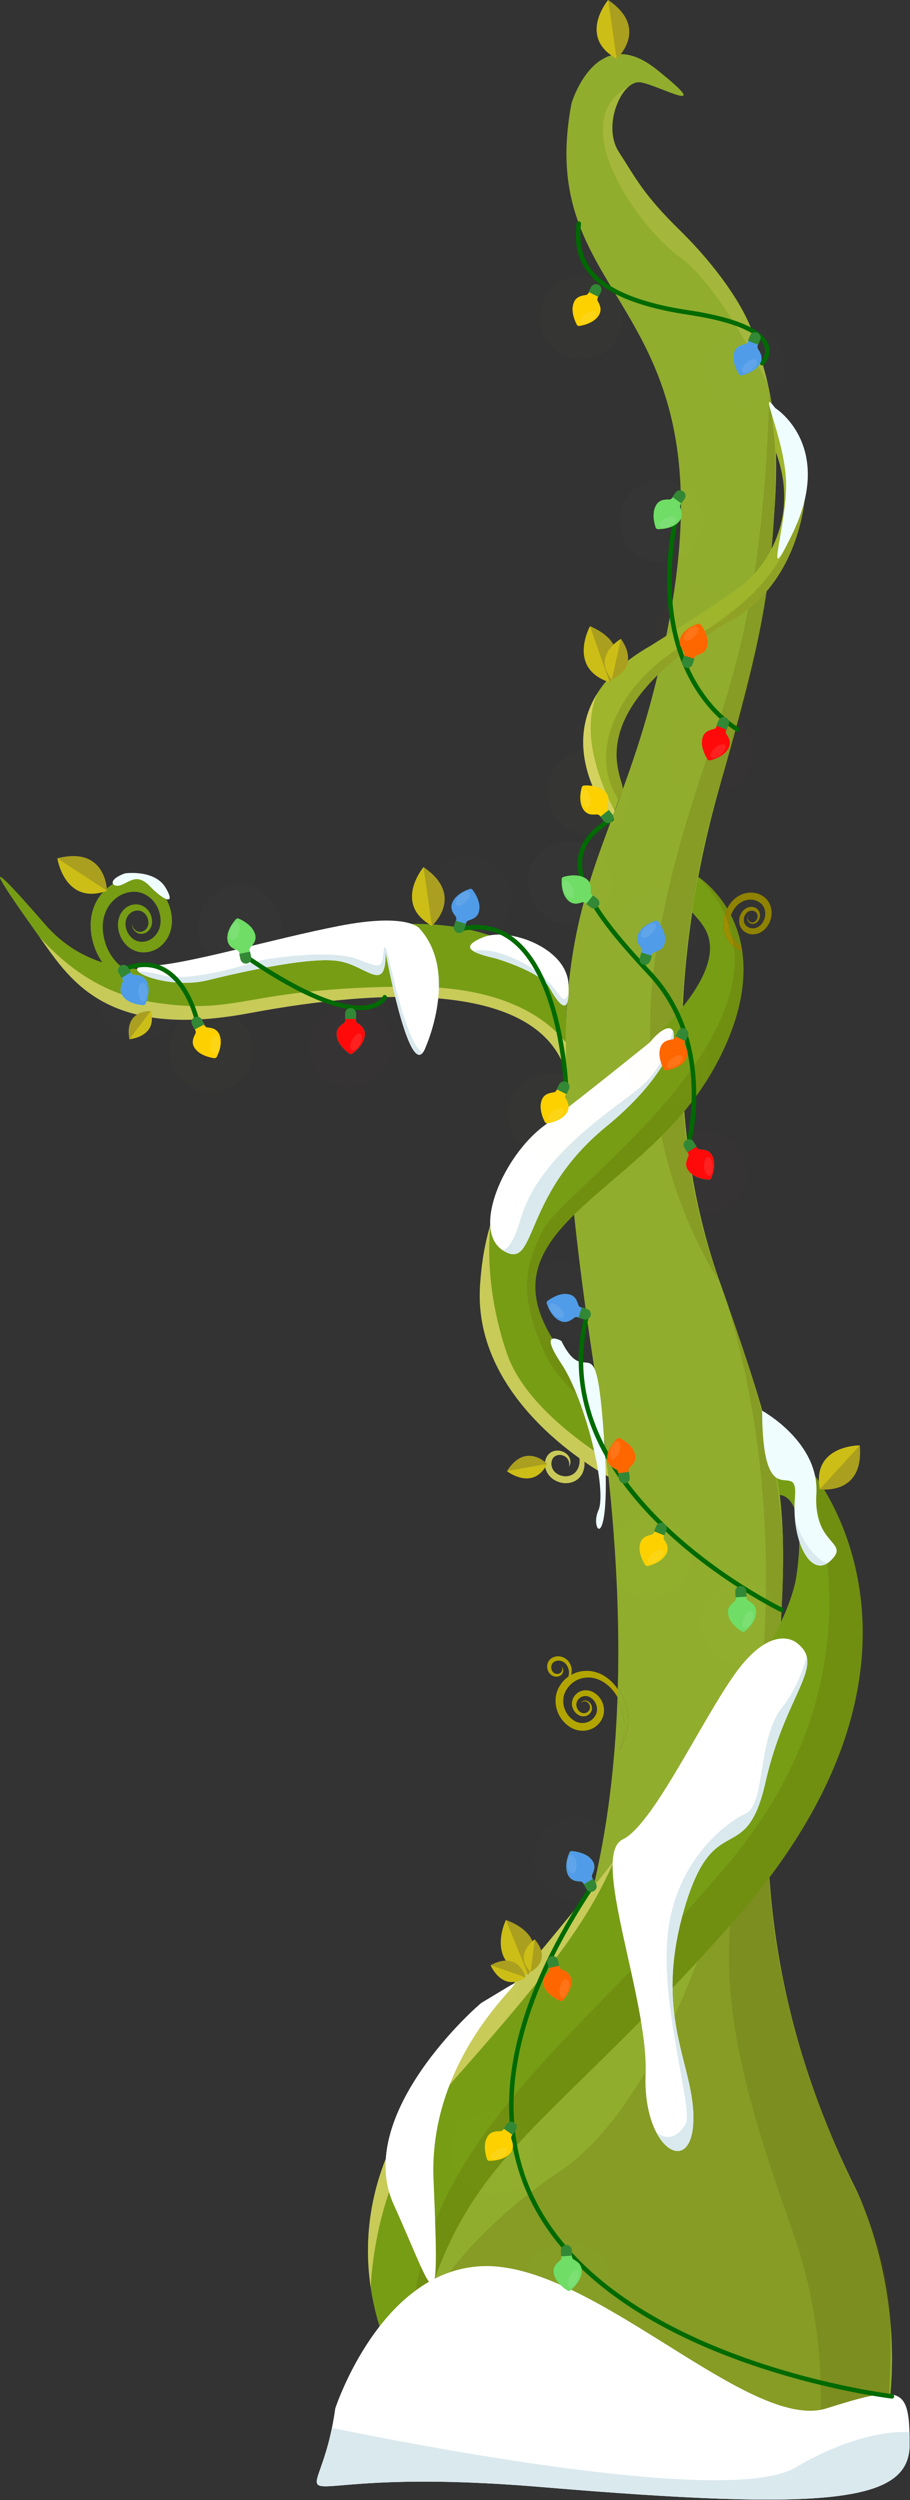 <svg width="1009" height="2770" viewBox="0 0 1009 2770" fill="none" xmlns="http://www.w3.org/2000/svg">
<rect x="0" y="0" width="1009" height="2770" fill="#333333" stroke="none"/>
<path d="M981.117 2697.39C981.123 2697.45 981.123 2697.5 981.117 2697.55C979.312 2707.02 977.187 2716.63 974.674 2726.36C973.151 2732.25 971.489 2738.19 969.689 2744.17H462.321C462.321 2744.17 455.505 2713.14 452.738 2667.16C452.056 2655.74 451.628 2643.41 451.602 2630.4C451.602 2623.33 451.709 2616.06 451.976 2608.64C454.168 2546.76 466.679 2473.8 505.147 2412.6C569.304 2310.27 673.694 2182.35 684.628 1882.42C685.739 1884.5 686.726 1886.65 687.582 1888.86C690.8 1896.96 692.372 1905.63 692.206 1914.35C692.07 1923.08 690.122 1931.68 686.486 1939.62C687.582 1937.76 688.745 1935.92 689.787 1933.98L691.124 1930.99C691.63 1930 692.076 1928.98 692.46 1927.94C697.172 1914.81 697.467 1900.51 693.303 1887.2C691.392 1880.98 688.606 1875.06 685.029 1869.62C687.702 1772.05 680.591 1656.66 659.352 1518.63C570.815 943.226 682.436 1008.92 742.223 686.421C808.853 326.657 590.864 339.662 633.703 114.348C633.703 114.348 644.917 76.749 670.74 64.118L671.783 63.623C685.229 57.502 702.525 58.157 724.165 74.076C725.404 74.967 726.66 75.929 727.934 76.963C795.046 130.601 731.436 94.833 710.558 91.225C709.609 91.062 708.645 91.013 707.685 91.077C707.399 91.077 707.119 91.104 706.842 91.158L706 91.291L705.158 91.478C704.428 91.663 703.713 91.904 703.02 92.2L702.472 92.427C702.057 92.615 701.656 92.815 701.255 93.042C699.872 93.8 698.569 94.696 697.366 95.716C696.724 96.25 696.029 96.838 695.468 97.453C694.906 98.068 694.225 98.79 693.623 99.431C693.022 100.073 692.434 100.848 691.859 101.61C691.565 101.984 691.284 102.372 691.004 102.773C690.429 103.561 689.881 104.39 689.346 105.246C689.092 105.633 688.865 106.021 688.638 106.408C688.518 106.583 688.411 106.767 688.317 106.956C687.684 108.026 687.083 109.135 686.512 110.285L685.831 111.621C685.67 111.955 685.523 112.29 685.376 112.624C685.002 113.439 684.641 114.268 684.307 115.11V115.19C678.092 130.601 676.448 150.41 684.454 165.447C684.989 166.463 685.577 167.465 686.218 168.441C705.252 197.7 712.871 215.036 753.798 255.134C794.725 295.233 826.149 340.678 835.666 372.155C836.325 374.321 837.029 376.548 837.778 378.838C838.072 379.721 838.353 380.616 838.66 381.512C839.622 384.479 840.652 387.566 841.707 390.868L842.148 392.205C842.322 392.726 842.496 393.26 842.656 393.808L843.579 396.696L844.22 398.794L844.742 400.505C844.929 401.08 845.102 401.668 845.276 402.256C845.797 404.007 846.332 405.825 846.853 407.683L847.375 409.554L847.896 411.452L848.417 413.39L848.939 415.368L849.46 417.386C849.62 418.055 849.794 418.723 849.968 419.431C850.302 420.768 850.636 422.212 850.97 423.628C851.131 424.35 851.304 425.072 851.465 425.794C852.36 429.804 853.216 433.92 854.031 438.291C854.232 439.36 854.419 440.456 854.619 441.552C854.766 442.354 854.9 443.156 855.034 443.972C855.247 445.201 855.448 446.445 855.648 447.701C855.795 448.69 855.956 449.679 856.103 450.682C856.343 452.352 856.584 454.037 856.825 455.761C856.958 456.723 857.079 457.685 857.199 458.661C857.413 460.332 857.613 462.016 857.814 463.74C858.068 465.959 858.295 468.231 858.522 470.544C858.616 471.506 858.709 472.482 858.789 473.471C859.217 478.256 859.574 483.251 859.859 488.455C859.859 489.35 859.952 490.232 860.006 491.128C860.229 495.904 860.393 500.854 860.5 505.978C860.5 508.103 860.5 510.268 860.581 512.46C860.661 525.051 860.313 538.711 859.444 553.575C853.269 658.673 845.169 705.816 797.572 872.693C749.975 1039.57 734.751 1241.12 797.572 1418.82C800.727 1427.73 803.752 1436.33 806.648 1444.61V1444.69C818.677 1479.22 828.729 1508.68 836.896 1534.99C857.092 1600.05 866.101 1645.93 867.919 1701.99C868.721 1726.39 868.146 1752.78 866.582 1783.4C860.474 1899.98 821.137 2073.44 896.79 2299.73C897.084 2300.63 897.391 2301.53 897.698 2302.41L897.859 2302.89C909.453 2337.02 922.929 2370.49 938.225 2403.14C938.318 2403.34 938.399 2403.54 938.505 2403.74C941.098 2409.32 943.772 2414.92 946.525 2420.55C946.525 2420.67 946.645 2420.79 946.712 2420.91C947.26 2421.96 948.971 2425.28 951.39 2430.66L951.751 2431.43C961.402 2452.94 981.585 2504.95 987.466 2574.64V2574.72C990.919 2615.71 988.783 2656.98 981.117 2697.39V2697.39Z" fill="#91AD2D"/>
<path d="M974.646 2726.36H482.769C482.769 2726.36 475.953 2695.32 473.199 2649.33C472.518 2637.93 472.076 2625.59 472.063 2612.58C471.97 2546.62 482.596 2463.32 525.608 2394.72C611.272 2258.19 768.338 2076.15 679.814 1500.74C591.29 925.343 702.897 991.051 762.684 668.538C829.315 308.787 611.326 321.792 654.164 96.465C657.932 84.858 663.517 73.922 670.712 64.065L671.754 63.571C685.201 57.449 702.496 58.104 724.136 74.023C725.375 74.914 726.631 75.876 727.906 76.91C795.017 130.549 731.408 94.781 710.53 91.172C709.581 91.01 708.616 90.96 707.656 91.025C703.79 91.435 700.156 93.069 697.284 95.689C692.151 100.007 687.54 106.944 684.225 115.137V115.217C677.809 130.214 676.098 150.077 684.372 165.474C684.906 166.49 685.495 167.493 686.136 168.468C705.17 197.727 712.788 215.063 753.716 255.162C794.643 295.26 826.067 340.705 835.584 372.183C839.794 386.084 846.143 402.644 851.383 425.888C857.985 455.173 862.811 495.085 859.402 553.682C853.227 658.781 845.127 705.923 797.53 872.8C749.933 1039.68 734.709 1241.23 797.53 1418.93C860.351 1596.63 873.717 1647.04 866.553 1783.56C859.389 1920.08 806.579 2134.65 946.51 2420.73C946.336 2420.73 1018.83 2555.15 974.646 2726.36Z" fill="#91AD2D"/>
<path opacity="0.17" d="M981.117 2697.39C981.123 2697.44 981.123 2697.5 981.117 2697.55C979.717 2707.3 977.562 2716.93 974.674 2726.36L969.689 2744.17H462.321C462.321 2744.17 455.505 2713.14 452.738 2667.16C452.056 2655.74 451.628 2643.4 451.602 2630.4C451.602 2623.33 451.709 2616.06 451.976 2608.64C457.425 2589.36 465.18 2570.82 475.073 2553.4C501.217 2506.74 547.143 2455.52 624.226 2403.19C768.34 2305.36 927.558 1846.32 806.487 1444.83C807.824 1448.12 822.126 1483.87 836.735 1535.13C850.101 1582.1 863.708 1642.06 867.758 1702.13C869.81 1729.25 869.363 1756.5 866.422 1783.54C858.495 1850.59 850.542 1923.41 850.235 2000.7C850.128 2029.05 851.037 2058.01 853.349 2087.49C856.24 2125.02 861.499 2162.32 869.095 2199.18C876.143 2233.29 885.339 2266.93 896.629 2299.88C896.923 2300.78 897.231 2301.67 897.538 2302.55L897.698 2303.03C899.035 2306.7 907.696 2330.77 919.165 2359.17C919.298 2359.51 919.432 2359.85 919.579 2360.2C919.9 2361 920.22 2361.82 920.555 2362.62C925.981 2375.99 931.969 2390.06 938.064 2403.33C938.158 2403.53 938.238 2403.74 938.345 2403.94C941.018 2409.75 943.692 2415.4 946.365 2420.75C946.365 2420.87 946.485 2420.99 946.552 2421.11C948.129 2424.29 949.693 2427.55 951.23 2430.86L951.591 2431.63C953.275 2435.27 954.924 2438.97 956.536 2442.74C975.075 2485.99 988.415 2536.37 987.279 2574.84V2574.92C987.346 2577.59 989.016 2646.91 981.117 2697.39Z" fill="#4E4700"/>
<path opacity="0.17" d="M797.357 1418.93C797.357 1418.93 688.289 1264.99 730.526 1036.87C772.764 808.749 843.257 773.743 853.121 434.816C853.121 434.816 887.953 606.773 797.357 872.8C797.357 872.8 702.003 1161.79 797.357 1418.93Z" fill="#4E4700"/>
<path opacity="0.17" d="M974.647 2726.36L969.661 2744.17L902.136 2746.91C911.652 2693.29 920.327 2590.02 879.64 2474.48C822.326 2311.67 767.872 2145.96 850.235 2000.72C853.211 1995.45 856.379 1990.21 859.738 1985C859.431 1986.1 849.74 2021.17 853.349 2087.51C855.587 2125.1 860.852 2162.45 869.094 2199.19C879.213 2245.44 895.025 2298.87 919.164 2359.15C919.298 2359.48 919.431 2359.83 919.578 2360.18C919.725 2360.52 919.779 2360.7 919.886 2360.96C920.1 2361.51 920.327 2362.05 920.554 2362.6C933.84 2395.53 945.95 2421.41 956.549 2442.71C975.088 2485.97 988.428 2536.34 987.292 2574.81C987.278 2574.81 990.045 2678.83 974.647 2726.36Z" fill="#4E4700"/>
<path d="M812.597 2129.77C587.417 2383.98 501.82 2386.6 454.958 2627.95C453.871 2633.51 452.81 2639.2 451.776 2645.02C451.776 2645.02 420.847 2601.24 410.983 2534.23C401.466 2469.59 411.571 2383.34 487.999 2293.95C599.7 2163.29 661.385 2086.5 687.316 2053.56C697.514 2040.59 702.179 2034.41 702.179 2034.41C702.179 2034.41 869.711 1837.2 883.037 1746.19C896.363 1655.18 864.792 1656.47 864.792 1656.47C864.792 1656.47 854.607 1594.44 845.05 1562.99C848.124 1573.88 866.115 1586.21 883.892 1609.29C892.714 1620.74 900.466 1630.89 903.942 1635.65C935.486 1678.54 1042.96 1869.72 812.597 2129.77Z" fill="#779D15"/>
<path d="M824.345 1071.74C824.345 1070.86 824.345 1069.98 824.278 1069.07C824.211 1068.16 824.278 1067.33 824.158 1066.4C824.037 1065.46 824.064 1064.67 823.997 1063.83C823.93 1062.99 823.877 1062.13 823.797 1061.29C823.65 1059.61 823.476 1057.96 823.262 1056.33C823.168 1055.56 823.062 1054.78 822.955 1054.02C822.962 1053.98 822.962 1053.95 822.955 1053.91V1053.91C822.794 1052.84 822.634 1051.8 822.46 1050.77C822.286 1049.74 822.113 1048.75 821.925 1047.78C821.925 1047.78 821.925 1047.7 821.925 1047.66C821.725 1046.57 821.498 1045.51 821.271 1044.45C821.083 1043.62 820.896 1042.78 820.696 1041.96C820.495 1041.15 820.281 1040.25 820.068 1039.42C819.934 1038.92 819.8 1038.41 819.653 1037.91C819.506 1037.42 819.332 1036.71 819.145 1036.11C818.958 1035.51 818.784 1034.87 818.597 1034.25C818.343 1033.41 818.076 1032.59 817.809 1031.78C817.007 1029.33 816.138 1026.95 815.229 1024.67C814.935 1023.92 814.627 1023.17 814.32 1022.44C813.839 1021.29 813.344 1020.15 812.836 1019.04C812.636 1018.59 812.422 1018.13 812.208 1017.7C811.634 1016.46 811.032 1015.24 810.431 1014.05C809.094 1011.38 807.757 1008.96 806.287 1006.61C805.846 1005.86 805.392 1005.14 804.95 1004.42L803.694 1002.48C802.945 1001.33 802.184 1000.21 801.422 999.125C801.128 998.697 800.82 998.283 800.526 997.868C798.936 995.663 797.332 993.605 795.741 991.68C795.3 991.145 794.872 990.624 794.404 990.116C792.622 988.031 790.889 986.119 789.205 984.382L788.082 983.246C786.064 981.214 784.166 979.463 782.468 977.979L781.773 977.378C779.354 975.293 777.349 973.782 775.999 972.793L775.264 972.272L774.168 971.537L774.021 971.443C768.942 996.759 767.338 1010.7 767.338 1010.7L776.427 1021.21C785.235 1033.49 814.975 1068.35 712.162 1162.62C663.095 1207.61 621.86 1238.9 591.198 1273.81C570.066 1297.87 553.96 1323.67 543.815 1356.84C537.827 1376.39 533.924 1398.49 532.253 1424.32C523.886 1554.56 667.867 1632.44 674.443 1635.93L674.67 1636.05C674.676 1636.02 674.676 1635.99 674.67 1635.96C674.376 1633.14 673.521 1625.91 672.384 1616.54C671.89 1612.53 671.355 1608 670.781 1603.32C669.257 1590.94 667.559 1577.08 666.102 1565.26L662.627 1537.19L635.547 1514.2C506.563 1362.71 708.847 1333.25 791.664 1183.71C792.426 1182.38 793.161 1181.04 793.883 1179.7C795.336 1177.03 796.726 1174.36 798.053 1171.68C799.39 1169.01 800.727 1166.43 801.876 1163.85C806.455 1154.2 810.472 1144.3 813.906 1134.19C814.307 1133.01 814.694 1131.84 815.055 1130.67C822.032 1108.58 824.666 1089 824.345 1071.74ZM808.519 1024.96C808.519 1025.15 808.519 1025.32 808.519 1025.51C808.6 1027.48 808.873 1029.43 809.334 1031.35C809.441 1031.87 809.575 1032.37 809.722 1032.86C810.332 1034.76 811.148 1036.59 812.155 1038.31C812.912 1041.92 813.491 1045.54 813.892 1049.17C811.723 1047.56 809.8 1045.64 808.185 1043.47C806.408 1041.05 804.977 1038.39 803.935 1035.57C802.925 1032.63 802.297 1029.56 802.063 1026.46C801.95 1024.83 801.95 1023.2 802.063 1021.57C802.265 1018.65 802.803 1015.76 803.667 1012.96C805.503 1016.85 807.118 1020.84 808.506 1024.91L808.519 1024.96Z" fill="#779D15"/>
<path d="M886.846 582.418C864.952 665.836 806.876 689.348 806.876 689.348C634.265 794.82 695.027 864.712 690.269 875.539C688.932 878.599 687.369 882.502 685.845 886.526C684.321 890.549 682.744 894.839 681.461 898.435C679.509 903.781 678.146 907.791 678.146 907.791C678.146 907.791 619.629 836.87 662.026 768.622C673.401 750.297 692.047 732.173 721.065 715.652C721.065 715.652 801.168 665.863 823.985 647.485C846.801 629.106 888.316 575.989 859.953 500.136L854.78 448.475V448.248C854.78 448.248 911.921 486.836 886.846 582.418Z" fill="#9EB52C"/>
<path d="M627.114 1154.72C626.873 1172.1 626.927 1185.8 626.927 1185.8C594.554 1088.22 426.581 1094.06 276.184 1122.24C125.788 1150.42 81.987 1091.9 49.627 1046.39L43.586 1037.89C10.558 991.491 -38.108 922.735 49.627 1023.77C69.236 1046.35 91.878 1059.95 116.619 1067.26C123.974 1069.43 131.473 1071.06 139.061 1072.16C157.065 1074.83 175.965 1074.83 195.453 1073.04C200.309 1072.61 205.21 1072.07 210.155 1071.41C283.843 1061.74 364.535 1030.61 436.165 1024.71C567.528 1013.88 630.362 1090.45 630.362 1090.45C628.237 1102.47 627.421 1131.77 627.114 1154.72Z" fill="#779D15"/>
<path opacity="0.7" d="M627.248 1186.18C594.876 1088.61 426.903 1094.45 276.506 1122.63C126.11 1150.8 82.309 1092.29 49.949 1046.78L43.961 1038.27C76.32 1073.82 116.272 1102.51 172.37 1110.92C267.43 1125.18 271.828 1094.29 452.419 1093.1C554.777 1092.43 604.031 1125.94 627.516 1155.11C627.195 1172.44 627.248 1186.18 627.248 1186.18Z" fill="#ECDE76"/>
<path opacity="0.7" d="M681.047 2061.5C651.641 2128.93 610.273 2183.57 504.199 2303.42C434.828 2381.79 414.779 2469.87 410.983 2534.26C401.466 2469.62 411.571 2383.37 487.999 2293.97C599.7 2163.29 655.116 2094.44 681.047 2061.5Z" fill="#ECDE76"/>
<path opacity="0.17" d="M812.597 2129.77C587.416 2383.98 501.819 2386.6 454.957 2627.95C445.361 2379.48 631.552 2274.94 808.213 2063.9C1001.72 1832.67 883.892 1609.32 883.892 1609.32C892.714 1620.77 900.466 1630.92 903.941 1635.67C935.486 1678.54 1042.96 1869.72 812.597 2129.77Z" fill="#4E4700"/>
<path opacity="0.7" d="M674.657 1636H674.443C667.867 1632.51 523.886 1554.62 532.253 1424.38C533.924 1398.56 537.827 1376.45 543.815 1356.91C540.26 1392.4 542.706 1442.68 562.02 1499.46C579.169 1549.85 635.534 1592.92 672.371 1616.6C673.507 1625.94 674.363 1633.18 674.657 1636Z" fill="#ECDE76"/>
<path opacity="0.17" d="M815.001 1130.7C814.64 1131.86 814.253 1133.04 813.852 1134.21C810.43 1144.33 806.413 1154.23 801.822 1163.87C800.606 1166.45 799.336 1169.07 798 1171.71C796.663 1174.34 795.326 1177.05 793.829 1179.73C793.107 1181.06 792.372 1182.4 791.61 1183.74C708.74 1333.28 506.509 1362.74 635.493 1514.23L662.573 1537.22L666.048 1565.29C642.551 1549.25 614.976 1525.51 602.626 1496.42C579.008 1440.81 577.524 1409.33 602.626 1361.8C623.477 1322.33 828.662 1180.02 813.812 1049.1C813.411 1045.48 812.831 1041.86 812.074 1038.25C811.124 1033.72 809.905 1029.26 808.425 1024.88C807.045 1020.78 805.434 1016.77 803.6 1012.85C797.051 998.721 787.333 984.86 773.914 971.414L774.061 971.508L775.157 972.243L775.892 972.764C777.228 973.753 779.247 975.263 781.666 977.349L782.361 977.95C784.059 979.434 785.957 981.185 787.975 983.216L789.098 984.353C790.782 986.09 792.515 988.001 794.297 990.087C794.738 990.595 795.166 991.116 795.634 991.65C797.224 993.575 798.828 995.66 800.419 997.839C800.713 998.253 801.02 998.668 801.314 999.095C802.076 1000.18 802.838 1001.3 803.587 1002.45L804.843 1004.39C805.284 1005.11 805.739 1005.83 806.18 1006.58C807.596 1008.93 808.986 1011.42 810.323 1014.03C810.925 1015.22 811.526 1016.43 812.101 1017.67C812.315 1018.12 812.529 1018.57 812.729 1019.01C813.237 1020.12 813.732 1021.26 814.213 1022.41C814.52 1023.14 814.828 1023.89 815.122 1024.64C816.031 1026.92 816.899 1029.3 817.701 1031.75C817.969 1032.56 818.236 1033.38 818.49 1034.22C818.677 1034.84 818.864 1035.45 819.038 1036.08C819.212 1036.71 819.385 1037.28 819.546 1037.88C819.706 1038.49 819.826 1038.89 819.96 1039.39C820.174 1040.22 820.388 1041.08 820.588 1041.93C820.789 1042.79 820.976 1043.59 821.163 1044.42C821.39 1045.48 821.618 1046.55 821.818 1047.63C821.818 1047.63 821.818 1047.71 821.818 1047.75C822.005 1048.72 822.192 1049.73 822.353 1050.74C822.513 1051.76 822.687 1052.81 822.847 1053.88C822.855 1053.92 822.855 1053.96 822.847 1053.99C822.954 1054.75 823.061 1055.53 823.155 1056.3C823.369 1057.93 823.556 1059.58 823.689 1061.26C823.769 1062.1 823.836 1062.95 823.89 1063.8C823.943 1064.66 824.01 1065.5 824.05 1066.37C824.09 1067.24 824.144 1068.11 824.17 1069.04C824.197 1069.98 824.237 1070.79 824.237 1071.71C824.665 1089 822.032 1108.58 815.001 1130.7Z" fill="#4E4700"/>
<path opacity="0.7" d="M681.527 898.395C679.576 903.741 678.212 907.751 678.212 907.751C678.212 907.751 619.695 836.83 662.093 768.582C643.487 813.025 665.247 867.519 681.527 898.395Z" fill="#ECDE76"/>
<path opacity="0.17" d="M886.846 582.42C864.953 665.838 806.876 689.349 806.876 689.349C634.265 794.822 695.028 864.714 690.27 875.54C688.933 878.601 687.369 882.504 685.845 886.528C674.725 869.312 663.283 838.543 681.622 796.974C704.224 745.675 746.582 721.335 775.88 702.729C805.179 684.123 847.296 654.517 868.561 612.026C889.827 569.535 887.568 540.744 884.4 516.591C881.433 493.869 865.34 463.902 854.808 448.517V448.29C854.808 448.29 911.921 486.838 886.846 582.42Z" fill="#4E4700"/>
<path opacity="0.21" d="M851.277 425.874C850.515 424.23 800.899 318.945 753.703 284.794C708.138 251.78 624.185 135.013 697.178 95.676C692.045 99.993 687.434 106.93 684.119 115.124V115.204C677.703 130.201 675.992 150.063 684.266 165.461C684.801 166.477 685.389 167.479 686.03 168.455C705.064 197.713 712.683 215.049 753.61 255.148C794.537 295.246 825.961 340.692 835.478 372.169C839.648 386.07 845.997 402.631 851.277 425.874Z" fill="#ECDE76"/>
<path d="M208.846 1072.96C201.723 1080.65 192.825 1086.48 182.929 1089.93L179.199 1091.27C177.939 1091.63 176.658 1091.92 175.363 1092.14L171.474 1092.93L167.464 1093.27C162.024 1093.83 156.53 1093.53 151.184 1092.38C145.653 1091.15 140.321 1089.15 135.345 1086.44C130.26 1083.52 125.567 1079.95 121.377 1075.84C119.2 1073.66 117.177 1071.33 115.322 1068.87C109.829 1061.68 105.747 1053.52 103.293 1044.81C102.433 1041.88 101.772 1038.9 101.315 1035.88C101.061 1034.4 100.967 1032.87 100.82 1031.36C100.615 1029.85 100.517 1028.32 100.526 1026.79C100.526 1025.25 100.432 1023.7 100.526 1022.18L100.927 1017.57L101.729 1013.06C101.996 1011.57 102.477 1010.12 102.852 1008.65C106.159 997.257 113.351 987.378 123.182 980.731C127.95 977.589 133.27 975.375 138.86 974.208C140.264 973.968 141.667 973.66 143.097 973.527L147.388 973.286C148.858 973.286 150.369 973.42 151.866 973.527C153.365 973.681 154.852 973.935 156.316 974.289C162.347 975.771 167.975 978.569 172.797 982.482C177.822 986.538 181.966 991.577 184.974 997.292C187.955 1003.03 189.802 1009.3 190.414 1015.74C191.144 1022.16 190.295 1028.66 187.941 1034.68C185.694 1040.41 181.945 1045.43 177.088 1049.21C172.326 1052.8 166.602 1054.89 160.647 1055.21C157.556 1055.41 154.454 1055.03 151.505 1054.08C146.909 1052.63 142.766 1050.01 139.475 1046.49C136.043 1042.85 133.524 1038.44 132.124 1033.63C131.215 1030.5 130.765 1027.26 130.787 1024C130.831 1020.75 131.507 1017.55 132.779 1014.56C133.961 1011.73 135.739 1009.19 137.991 1007.1C140.176 1005.09 142.791 1003.59 145.637 1002.73C148.507 1001.91 151.535 1001.79 154.459 1002.4C157.529 1003.11 160.347 1004.64 162.612 1006.84C164.894 1009.04 166.608 1011.76 167.609 1014.77C168.61 1017.78 168.867 1020.99 168.359 1024.12C167.796 1027.03 166.322 1029.68 164.149 1031.7C162.105 1033.57 159.438 1034.62 156.664 1034.65C155.281 1034.68 153.909 1034.39 152.654 1033.81C151.347 1033.22 150.177 1032.36 149.219 1031.3C148.272 1030.25 147.537 1029.04 147.054 1027.71C146.572 1026.39 146.336 1024.99 146.359 1023.58C146.52 1024.91 146.909 1026.19 147.508 1027.38C148.116 1028.54 148.932 1029.58 149.914 1030.44C150.802 1031.24 151.857 1031.83 153.002 1032.16C154.095 1032.51 155.254 1032.58 156.383 1032.39C158.588 1032.08 160.606 1030.97 162.064 1029.29C163.499 1027.57 164.371 1025.44 164.563 1023.21C164.698 1020.92 164.295 1018.63 163.387 1016.53C162.495 1014.45 161.12 1012.62 159.377 1011.18C157.765 1009.9 155.832 1009.1 153.79 1008.85C151.8 1008.67 149.795 1008.97 147.949 1009.74C146.106 1010.48 144.452 1011.62 143.111 1013.09C141.727 1014.61 140.671 1016.4 140.01 1018.34C139.363 1020.32 139.082 1022.4 139.181 1024.48C139.332 1026.66 139.781 1028.81 140.518 1030.87C142.007 1034.83 144.657 1038.26 148.123 1040.69C149.755 1041.78 151.565 1042.57 153.469 1043.03C155.329 1043.5 157.262 1043.61 159.163 1043.35C163.11 1042.94 166.838 1041.34 169.856 1038.77C172.956 1036.13 175.295 1032.72 176.633 1028.88C176.985 1027.9 177.275 1026.91 177.502 1025.9C177.689 1024.88 177.849 1023.85 177.956 1022.81L178.063 1021.22C178.063 1020.7 178.063 1020.16 178.063 1019.65C178.048 1018.55 177.959 1017.45 177.796 1016.37C177.293 1011.94 175.93 1007.65 173.786 1003.75C171.707 999.964 168.878 996.644 165.472 993.99C162.214 991.412 158.425 989.586 154.378 988.644L151.411 988.163C150.409 988.163 149.42 988.042 148.404 988.029L145.276 988.243C144.247 988.336 143.231 988.604 142.255 988.737C138.205 989.61 134.352 991.228 130.894 993.509C123.684 998.369 118.387 1005.58 115.91 1013.92C115.63 1015 115.229 1016.04 115.015 1017.14L114.373 1020.47L114.039 1023.86C113.919 1024.99 114.039 1026.16 113.946 1027.29C113.919 1028.46 113.973 1029.63 114.106 1030.79C114.226 1031.98 114.253 1033.19 114.44 1034.37C114.775 1036.74 115.244 1039.09 115.844 1041.41C119.045 1054.47 126.853 1065.93 137.831 1073.68C138.633 1074.27 139.448 1074.82 140.277 1075.34C144.213 1077.72 148.453 1079.55 152.881 1080.79C157.266 1081.97 161.802 1082.5 166.341 1082.34L169.79 1082.26L173.171 1081.78C174.316 1081.67 175.454 1081.5 176.58 1081.27L179.921 1080.47C184.935 1079.16 189.747 1077.17 194.223 1074.56C199.062 1074.17 203.936 1073.64 208.846 1072.96Z" fill="#779D15"/>
<path d="M813.852 1049.11C811.682 1047.5 809.76 1045.58 808.144 1043.42C806.367 1041 804.937 1038.34 803.894 1035.52C802.885 1032.57 802.256 1029.51 802.023 1026.4C801.909 1024.77 801.909 1023.14 802.023 1021.51C802.224 1018.59 802.762 1015.7 803.627 1012.9C805.46 1016.82 807.071 1020.84 808.452 1024.93C808.452 1025.12 808.452 1025.29 808.452 1025.48C808.533 1027.45 808.806 1029.41 809.267 1031.32C809.374 1031.84 809.508 1032.34 809.655 1032.83C810.265 1034.73 811.081 1036.56 812.087 1038.29C812.898 1041.88 813.486 1045.49 813.852 1049.11Z" fill="#9B8E00"/>
<path d="M822.447 1050.82C822.62 1051.85 822.781 1052.89 822.941 1053.96C822.527 1053.82 822.112 1053.67 821.698 1053.5L819.76 1052.71C819.127 1052.41 818.511 1052.07 817.915 1051.71L816.098 1050.66L814.387 1049.42L813.906 1049.07C813.505 1045.45 812.925 1041.84 812.168 1038.22C812.395 1038.61 812.622 1038.98 812.863 1039.35C814.203 1041.37 815.834 1043.17 817.702 1044.7L819.038 1045.86L820.562 1046.85C820.976 1047.13 821.377 1047.44 821.818 1047.7C821.818 1047.7 821.818 1047.78 821.818 1047.82C822.099 1048.8 822.286 1049.81 822.447 1050.82Z" fill="#8E8200"/>
<path d="M854.873 1017.25C854.061 1020.58 852.608 1023.73 850.596 1026.51C848.65 1029.32 846.044 1031.62 843.004 1033.19C840.121 1034.69 836.891 1035.38 833.648 1035.21C830.493 1034.98 827.478 1033.82 824.987 1031.87C823.681 1030.87 822.574 1029.63 821.725 1028.22C820.398 1026.03 819.652 1023.54 819.56 1020.98C819.473 1018.32 820.009 1015.69 821.124 1013.28C821.859 1011.71 822.818 1010.26 823.971 1008.97C825.121 1007.7 826.51 1006.66 828.061 1005.91C829.518 1005.19 831.114 1004.79 832.739 1004.75C834.317 1004.71 835.884 1005.03 837.324 1005.67C838.756 1006.35 840.003 1007.36 840.959 1008.63C841.935 1009.98 842.526 1011.57 842.67 1013.24C842.813 1014.91 842.547 1016.6 841.895 1018.15C841.243 1019.71 840.225 1021.08 838.928 1022.15C837.684 1023.11 836.168 1023.66 834.597 1023.7C833.13 1023.73 831.703 1023.23 830.587 1022.27C830.017 1021.8 829.56 1021.21 829.25 1020.53C828.937 1019.84 828.769 1019.09 828.756 1018.33C828.744 1017.59 828.876 1016.85 829.144 1016.15C829.415 1015.45 829.808 1014.81 830.306 1014.25C829.91 1014.84 829.616 1015.49 829.438 1016.18C829.276 1016.85 829.24 1017.55 829.331 1018.24C829.412 1018.86 829.626 1019.46 829.959 1020C830.282 1020.55 830.743 1021.01 831.295 1021.34C832.288 1021.98 833.479 1022.25 834.65 1022.09C835.826 1021.9 836.917 1021.36 837.778 1020.53C838.615 1019.67 839.246 1018.62 839.623 1017.47C839.996 1016.33 840.088 1015.12 839.89 1013.93C839.695 1012.86 839.204 1011.87 838.473 1011.06C837.734 1010.29 836.816 1009.71 835.8 1009.37C834.806 1009.03 833.746 1008.91 832.699 1009.03C831.615 1009.14 830.568 1009.48 829.625 1010.03C828.679 1010.6 827.842 1011.33 827.152 1012.19C826.452 1013.12 825.876 1014.13 825.441 1015.2C824.656 1017.31 824.521 1019.61 825.053 1021.79C825.333 1022.79 825.785 1023.74 826.39 1024.58C826.973 1025.42 827.707 1026.14 828.555 1026.71C830.277 1027.92 832.321 1028.58 834.423 1028.61C836.582 1028.63 838.709 1028.09 840.585 1027.02C841.047 1026.75 841.493 1026.45 841.922 1026.14C842.349 1025.79 842.764 1025.44 843.178 1025.05L843.78 1024.46C843.967 1024.26 844.14 1024.04 844.314 1023.84C844.697 1023.4 845.045 1022.93 845.357 1022.43C846.699 1020.48 847.648 1018.29 848.15 1015.98C848.642 1013.74 848.674 1011.42 848.244 1009.17C847.834 1007.01 846.958 1004.96 845.678 1003.17L844.662 1001.94C844.261 1001.58 843.9 1001.21 843.499 1000.85L842.162 999.844C841.721 999.51 841.227 999.269 840.826 998.975C838.9 997.92 836.798 997.222 834.624 996.917C830.047 996.342 825.413 997.371 821.511 999.831C821.017 1000.16 820.496 1000.45 820.028 1000.81L818.611 1001.92L817.274 1003.15C816.847 1003.56 816.459 1004.05 816.045 1004.48C815.628 1004.94 815.244 1005.43 814.895 1005.94C814.521 1006.46 814.107 1006.95 813.772 1007.49C813.078 1008.55 812.444 1009.66 811.874 1010.79C811.33 1011.88 810.848 1013 810.431 1014.15C809.16 1017.61 808.527 1021.27 808.56 1024.96C807.179 1020.86 805.568 1016.85 803.734 1012.93C804.297 1011.15 804.981 1009.41 805.779 1007.72C805.94 1007.37 806.114 1007.02 806.287 1006.67C806.836 1005.57 807.443 1004.5 808.105 1003.47C808.52 1002.78 809.014 1002.13 809.442 1001.49C809.887 1000.81 810.383 1000.17 810.925 999.563C811.46 998.949 811.968 998.227 812.543 997.719L814.307 996.021L816.205 994.498C816.833 994.003 817.542 993.589 818.197 993.161C823.486 989.798 829.78 988.381 836 989.151C838.996 989.574 841.884 990.558 844.515 992.051C845.17 992.439 845.851 992.813 846.453 993.254L848.244 994.658C848.832 995.166 849.393 995.754 849.955 996.315C850.495 996.904 850.999 997.524 851.465 998.173C853.352 1000.88 854.62 1003.96 855.181 1007.21C855.75 1010.54 855.646 1013.95 854.873 1017.25V1017.25Z" fill="#8E8200"/>
<path d="M631.738 1597.54C637.173 1599.86 641.692 1603.9 644.596 1609.05C646.048 1611.65 647.085 1614.46 647.671 1617.39C648.234 1620.28 648.256 1623.25 647.737 1626.14C647.259 1629.03 646.224 1631.79 644.69 1634.28C643.068 1636.82 640.864 1638.94 638.261 1640.46C635.553 1642.02 632.538 1642.96 629.426 1643.24C626.184 1643.51 622.919 1643.13 619.829 1642.12C618.24 1641.6 616.708 1640.92 615.258 1640.1C612.966 1638.84 610.916 1637.19 609.203 1635.22C607.508 1633.25 606.193 1630.98 605.327 1628.54C604.466 1626.23 604.08 1623.78 604.19 1621.32C604.289 1618.95 604.9 1616.63 605.981 1614.51C606.675 1613.1 607.622 1611.83 608.775 1610.76C611.137 1608.58 614.199 1607.31 617.41 1607.19C620.678 1607.07 623.906 1607.95 626.659 1609.72C628.025 1610.58 629.221 1611.69 630.188 1612.99C631.13 1614.26 631.816 1615.71 632.206 1617.24C632.565 1618.6 632.62 1620.03 632.366 1621.41C632.124 1622.75 631.555 1624.02 630.709 1625.09C631.107 1623.89 631.262 1622.62 631.163 1621.36C631.064 1620.1 630.715 1618.87 630.134 1617.75C629.612 1616.68 628.901 1615.72 628.036 1614.9C627.159 1614.08 626.146 1613.43 625.042 1612.96C623.054 1612.06 620.839 1611.79 618.693 1612.19C616.662 1612.56 614.818 1613.61 613.467 1615.17C612.869 1615.91 612.416 1616.76 612.13 1617.67C611.74 1618.61 611.496 1619.6 611.408 1620.61C611.221 1622.66 611.547 1624.72 612.357 1626.61C613.152 1628.56 614.404 1630.29 616.006 1631.66C616.823 1632.37 617.72 1632.97 618.679 1633.47C619.649 1634.01 620.67 1634.46 621.727 1634.8C623.801 1635.49 625.988 1635.78 628.169 1635.65C630.267 1635.52 632.316 1634.96 634.184 1634C636.043 1633.06 637.669 1631.72 638.943 1630.07C640.251 1628.3 641.238 1626.32 641.856 1624.2C644.449 1615.69 640.787 1604.61 631.738 1597.54Z" fill="#C9CA59"/>
<path d="M692.45 1927.94C692.065 1928.98 691.619 1930 691.113 1930.99L689.777 1933.98C688.734 1935.92 687.571 1937.76 686.475 1939.62C690.111 1931.68 692.059 1923.08 692.196 1914.35C692.361 1905.63 690.789 1896.96 687.571 1888.86C686.715 1886.65 685.729 1884.5 684.617 1882.41C684.778 1878.19 684.916 1873.93 685.032 1869.62C688.609 1875.06 691.395 1880.98 693.305 1887.2C697.466 1900.51 697.165 1914.81 692.45 1927.94Z" fill="#91AD2D"/>
<path d="M685.014 1871.57C684.934 1874.62 684.84 1877.63 684.72 1880.62C682.648 1876.69 679.999 1873.08 676.86 1869.93L675.216 1868.34C674.682 1867.82 674.053 1867.38 673.479 1866.88L671.741 1865.45L669.87 1864.2C667.451 1862.56 664.832 1861.24 662.077 1860.27C659.388 1859.36 656.594 1858.81 653.764 1858.62C650.993 1858.51 648.22 1858.77 645.517 1859.38C640.224 1860.65 635.418 1863.43 631.696 1867.4C630.768 1868.38 629.906 1869.41 629.116 1870.5C628.729 1871.04 628.395 1871.64 628.034 1872.22C627.658 1872.76 627.327 1873.34 627.045 1873.94C626.791 1874.53 626.443 1875.09 626.216 1875.72L625.548 1877.56L625.053 1879.49C624.879 1880.13 624.853 1880.82 624.719 1881.44C624.018 1886.85 625.082 1892.35 627.753 1897.12C629.085 1899.51 630.785 1901.67 632.792 1903.53C633.287 1903.95 633.781 1904.43 634.316 1904.87L635.987 1906.06C636.548 1906.42 637.109 1906.71 637.671 1907.05L639.422 1907.85C641.792 1908.77 644.33 1909.17 646.867 1909.03C649.355 1908.89 651.779 1908.18 653.949 1906.95C656.119 1905.73 657.977 1904.02 659.377 1901.95C659.742 1901.45 660.064 1900.92 660.34 1900.36C660.473 1900.11 660.634 1899.86 660.767 1899.58L661.102 1898.72C661.316 1898.15 661.494 1897.57 661.636 1896.98C661.771 1896.38 661.865 1895.78 661.917 1895.17C662.145 1892.63 661.731 1890.08 660.714 1887.75C659.69 1885.35 658.076 1883.25 656.022 1881.65C655.051 1880.87 653.958 1880.24 652.788 1879.81C651.661 1879.39 650.473 1879.17 649.273 1879.14C646.842 1879.12 644.48 1879.95 642.589 1881.48C641.648 1882.27 640.848 1883.22 640.224 1884.28C639.617 1885.33 639.243 1886.49 639.128 1887.69C638.983 1888.96 639.101 1890.24 639.475 1891.46C639.849 1892.71 640.462 1893.86 641.28 1894.87C642.092 1895.9 643.106 1896.75 644.26 1897.37C645.394 1897.97 646.675 1898.24 647.955 1898.14C649.235 1898.05 650.462 1897.59 651.491 1896.82C652.528 1896.07 653.337 1895.04 653.83 1893.86C654.298 1892.57 654.358 1891.17 654.004 1889.85C653.615 1888.44 652.798 1887.19 651.665 1886.28C651.112 1885.78 650.46 1885.42 649.754 1885.19C649.064 1884.97 648.335 1884.9 647.615 1884.98C646.872 1885.08 646.157 1885.33 645.517 1885.72C644.882 1886.1 644.339 1886.62 643.926 1887.24C644.26 1886.52 644.748 1885.88 645.356 1885.37C645.97 1884.86 646.686 1884.5 647.455 1884.3C648.288 1884.12 649.148 1884.12 649.981 1884.3C650.845 1884.46 651.667 1884.79 652.4 1885.27C653.919 1886.27 655.092 1887.71 655.755 1889.4C656.426 1891.11 656.562 1892.97 656.143 1894.75C655.652 1896.48 654.684 1898.05 653.349 1899.25C652.008 1900.45 650.353 1901.25 648.577 1901.54C646.691 1901.86 644.752 1901.65 642.977 1900.94C641.171 1900.21 639.543 1899.1 638.205 1897.68C636.869 1896.25 635.817 1894.58 635.104 1892.76C634.422 1890.96 634.095 1889.05 634.142 1887.13C634.204 1885.22 634.659 1883.35 635.479 1881.63C636.275 1879.97 637.351 1878.46 638.66 1877.16C640.676 1875.17 643.208 1873.78 645.971 1873.15C648.81 1872.52 651.763 1872.65 654.539 1873.51C656.461 1874.09 658.269 1874.99 659.885 1876.18C663.082 1878.42 665.657 1881.44 667.367 1884.94C669.076 1888.45 669.864 1892.34 669.656 1896.23C669.46 1899.99 668.265 1903.63 666.194 1906.77C664.233 1909.81 661.605 1912.37 658.509 1914.25C655.322 1916.13 651.746 1917.26 648.056 1917.54C644.267 1917.82 640.463 1917.26 636.909 1915.92C635.993 1915.59 635.1 1915.2 634.236 1914.75C633.394 1914.28 632.525 1913.82 631.723 1913.3L629.424 1911.67C628.675 1911.1 627.98 1910.46 627.272 1909.84C624.494 1907.29 622.139 1904.32 620.295 1901.03C616.687 1894.55 615.28 1887.08 616.285 1879.73C616.459 1878.84 616.552 1877.95 616.806 1877.05L617.501 1874.47L618.45 1871.99C618.784 1871.17 619.239 1870.41 619.626 1869.62C620.017 1868.85 620.464 1868.1 620.963 1867.39C621.431 1866.68 621.872 1865.95 622.38 1865.26C627.573 1858.36 635.122 1853.6 643.592 1851.9C647.011 1851.27 650.499 1851.09 653.964 1851.38C657.465 1851.78 660.898 1852.64 664.176 1853.93C667.465 1855.25 670.556 1857.02 673.358 1859.18L675.444 1860.76L677.382 1862.51C678.01 1863.11 678.718 1863.66 679.266 1864.32L680.991 1866.27C682.448 1867.94 683.792 1869.72 685.014 1871.57Z" fill="#B3A500"/>
<path d="M63.637 950.951C115.618 937.665 118.438 982.375 118.625 986.665C118.634 986.777 118.634 986.888 118.625 986.999C72.445 1003.29 63.931 952.849 63.637 950.951Z" fill="#AA9F1E"/>
<path d="M63.637 950.949L118.585 986.931C118.291 986.931 118.585 986.931 118.585 986.931C72.445 1003.29 63.931 952.847 63.637 950.949Z" fill="#CCBE16"/>
<path d="M469.62 960.75C513.969 990.931 482.331 1022.65 479.217 1025.6L478.976 1025.83C436.191 1002 468.39 962.234 469.62 960.75Z" fill="#AA9F1E"/>
<path d="M469.62 960.75L478.976 1025.76C478.775 1025.54 478.976 1025.76 478.976 1025.76C436.191 1002 468.39 962.234 469.62 960.75Z" fill="#CCBE16"/>
<path d="M953.288 1601.47C958.126 1654.94 913.537 1650.59 909.273 1650.07H908.939C900.21 1601.85 951.376 1601.47 953.288 1601.47Z" fill="#AA9F1E"/>
<path d="M953.287 1601.47L909.019 1649.99C909.019 1649.7 909.019 1649.99 909.019 1649.99C900.21 1601.85 951.376 1601.47 953.287 1601.47Z" fill="#CCBE16"/>
<path d="M561.018 2127.24C611.288 2145.95 588.138 2184.33 585.826 2187.94L585.639 2188.22C538.416 2175.27 560.189 2128.97 561.018 2127.24Z" fill="#AA9F1E"/>
<path d="M561.017 2127.24L585.651 2188.13C585.41 2187.96 585.651 2188.13 585.651 2188.13C538.414 2175.27 560.188 2128.97 561.017 2127.24Z" fill="#CCBE16"/>
<path d="M582.778 2190.76C557.382 2207.76 544.43 2178.53 544.016 2177.39C573.421 2161.35 582.029 2187.98 582.778 2190.55" fill="#AA9F1E"/>
<path d="M582.778 2190.76C557.382 2207.76 544.43 2178.53 544.016 2177.39L582.778 2190.76Z" fill="#CCBE16"/>
<path d="M562.125 1629.95C581.827 1598.69 604.442 1619.7 606.541 1621.77L606.715 1621.93C591.33 1651.97 563.181 1630.77 562.125 1629.95Z" fill="#AA9F1E"/>
<path d="M562.125 1629.95L606.661 1621.93C606.501 1622.08 606.661 1621.93 606.661 1621.93C591.33 1651.97 563.181 1630.77 562.125 1629.95Z" fill="#CCBE16"/>
<path d="M588.418 2184.75C569.13 2165.85 592.053 2149.41 592.922 2148.79C612.089 2171.31 590.65 2183.54 588.565 2184.67" fill="#AA9F1E"/>
<path d="M588.418 2184.75C569.13 2165.85 592.053 2149.41 592.922 2148.79L588.418 2184.72" fill="#CCBE16"/>
<path d="M625.657 1864.24C628.81 1862.93 631.327 1860.44 632.674 1857.3C633.381 1855.65 633.806 1853.89 633.93 1852.1C634.05 1850.23 633.832 1848.35 633.289 1846.55C632.758 1844.68 631.913 1842.92 630.789 1841.33C629.609 1839.68 628.106 1838.29 626.371 1837.24C624.636 1836.19 622.706 1835.5 620.698 1835.22C618.745 1834.95 616.758 1835.11 614.87 1835.67C613.933 1835.94 613.034 1836.33 612.197 1836.82C610.887 1837.55 609.747 1838.55 608.855 1839.75C607.947 1840.97 607.305 1842.36 606.971 1843.84C606.619 1845.33 606.573 1846.88 606.837 1848.39C607.099 1849.92 607.652 1851.4 608.468 1852.73C609.008 1853.65 609.684 1854.48 610.473 1855.19C612.019 1856.61 613.984 1857.49 616.073 1857.69C618.003 1857.88 619.942 1857.41 621.567 1856.35C622.342 1855.84 622.995 1855.17 623.478 1854.37C623.975 1853.56 624.29 1852.65 624.4 1851.7C624.522 1850.8 624.445 1849.89 624.173 1849.03C623.893 1848.15 623.439 1847.34 622.836 1846.65C623.504 1848.11 623.581 1849.77 623.05 1851.29C622.821 1851.94 622.452 1852.54 621.968 1853.04C621.496 1853.53 620.921 1853.92 620.283 1854.17C619.069 1854.69 617.718 1854.81 616.434 1854.49C615.107 1854.18 613.906 1853.47 612.985 1852.46C612.59 1851.98 612.266 1851.45 612.023 1850.87C611.716 1850.28 611.491 1849.64 611.355 1848.99C611.073 1847.74 611.115 1846.43 611.475 1845.2C611.805 1844.02 612.446 1842.95 613.333 1842.1C613.771 1841.68 614.266 1841.33 614.803 1841.05C615.362 1840.72 615.959 1840.47 616.581 1840.3C617.843 1839.91 619.172 1839.79 620.484 1839.94C621.827 1840.09 623.129 1840.5 624.32 1841.14C625.552 1841.82 626.644 1842.73 627.541 1843.81C628.475 1844.96 629.236 1846.24 629.8 1847.61C630.955 1850.46 631.176 1853.61 630.432 1856.6C629.687 1859.58 628.016 1862.26 625.657 1864.24V1864.24Z" fill="#B3A500"/>
<path d="M654.26 693.8C703.541 714.999 678.52 752.157 676.02 755.659L675.833 755.926C629.306 740.635 653.351 695.484 654.26 693.8Z" fill="#AA9F1E"/>
<path d="M654.258 693.8L675.845 755.832C675.604 755.645 675.845 755.832 675.845 755.832C629.304 740.635 653.349 695.484 654.258 693.8Z" fill="#CCBE16"/>
<path d="M688.519 707.899C709.905 738.642 681.342 751.5 678.561 752.649L678.347 752.73C656.4 726.478 687.356 708.568 688.519 707.899Z" fill="#AA9F1E"/>
<path d="M688.521 707.898L678.403 752.689C678.323 752.501 678.403 752.689 678.403 752.689C656.402 726.477 687.358 708.567 688.521 707.898Z" fill="#CCBE16"/>
<path d="M143.47 1151.39C137.736 1120.01 164.375 1120.15 166.928 1120.25H167.115C174.948 1148.32 144.607 1151.28 143.47 1151.39Z" fill="#AA9F1E"/>
<path d="M143.469 1151.39L167.073 1120.27C167.073 1120.45 167.073 1120.27 167.073 1120.27C174.946 1148.31 144.605 1151.28 143.469 1151.39Z" fill="#CCBE16"/>
<path d="M674.337 0C718.686 30.194 687.049 61.912 683.934 64.866L683.68 65.093C640.909 41.235 673.108 1.484 674.337 0Z" fill="#AA9F1E"/>
<path d="M674.338 0L683.695 65.013C683.494 64.786 683.695 65.013 683.695 65.013C640.91 41.235 673.109 1.484 674.338 0Z" fill="#CCBE16"/>
<path d="M630.444 1100.52C629.602 1127.07 617.359 1108.89 608.764 1093.53C599.247 1076.52 549.351 1061.83 549.351 1061.83C538.257 1059.3 529.195 1056.67 524.57 1053.63C518.315 1049.5 520.213 1044.64 536.279 1038.26C564.201 1027.18 628.359 1049.94 630.31 1090.46C630.498 1094.35 630.538 1097.7 630.444 1100.52Z" fill="white"/>
<path d="M472.079 1159.84C471.302 1162.34 470.08 1164.68 468.471 1166.74C451.629 1186.07 427.57 1055.33 427.57 1055.33C428.158 1102.31 406.184 1069.54 375.295 1064.79C344.406 1060.05 276.091 1074.89 229.75 1086.18C198.393 1093.81 161.863 1084.04 153.683 1076.74C149.767 1073.25 152.347 1070.33 165.004 1070.14C204.207 1069.54 301.032 1040.44 376.484 1025.8C451.937 1011.17 464.995 1028.56 464.995 1028.56C509.251 1077.26 472.079 1159.84 472.079 1159.84Z" fill="white"/>
<path d="M671.971 1248.35C577.993 1325.11 595.784 1407.65 558.853 1386.17C558.211 1385.8 557.61 1385.41 557.008 1385.01C523.112 1361.86 558.439 1281.03 602.667 1247.76C647.671 1213.89 720.29 1155.11 720.29 1155.11C733.389 1139.34 742.852 1136.16 745.98 1141.82C752.035 1152.93 734.057 1197.64 671.971 1248.35Z" fill="white"/>
<path d="M138.568 967.661C138.568 967.661 171.529 962.916 183.719 983.7C195.909 1004.48 180.685 997.066 166.49 982.216C152.295 967.367 144.502 976.576 134.705 980.439C124.907 984.302 117.182 975.386 138.568 967.661Z" fill="#F0FDFF"/>
<path d="M859.713 452.221C859.713 452.221 926.544 493.91 878.052 592.566C843.954 661.83 874.897 577.703 871.369 528.996C867.84 480.29 839.784 426.037 859.713 452.221Z" fill="#F0FDFF"/>
<path d="M848.753 1974.69C826.579 2072.9 790.931 2000.08 757.663 2118.63C724.394 2237.17 771.136 2289.14 768.757 2350.92C767.179 2391.84 743.013 2391.75 727.843 2362.84C720.104 2348.14 714.717 2325.92 715.813 2297.87C719.115 2214.72 653.887 2055.47 690.417 2038.05C726.947 2020.64 786.988 1885.97 824.387 1842.41C861.785 1798.85 884.414 1821.03 884.414 1821.03C889.988 1825.48 893.156 1830.1 894.466 1835.26C900.44 1859.01 866.971 1893.99 848.753 1974.69Z" fill="white"/>
<path d="M622.425 1485.68C622.425 1485.68 595.787 1470.9 622.425 1510.93C649.064 1550.96 673.711 1651.52 663.406 1673.69C653.101 1695.87 678.964 1728.21 669.675 1592.75C660.385 1457.28 651.203 1544.07 622.425 1485.68Z" fill="#F0FDFF"/>
<path d="M533.914 2219.03C530.679 2220.97 391.31 2342.59 436.488 2442.41C481.666 2542.23 488.055 2586.16 480.69 2415.07C473.325 2243.99 643.209 2153.7 533.914 2219.03Z" fill="white"/>
<path d="M468.471 1166.74C451.629 1186.07 427.57 1055.33 427.57 1055.33C428.158 1102.31 406.184 1069.54 375.295 1064.79C344.406 1060.05 276.091 1074.89 229.751 1086.18C198.394 1093.81 161.864 1084.04 153.684 1076.74C157.814 1076.21 165.553 1076.74 179.895 1080.53C211.172 1088.8 274.113 1068.5 283.616 1065.38C293.12 1062.27 366.554 1051.17 396.08 1062.62C425.606 1074.06 422.625 1072.52 425.793 1051.13C428.586 1032.3 443.864 1147.53 468.471 1166.74Z" fill="#DAE9EE"/>
<path d="M630.444 1100.52C629.602 1127.07 617.358 1108.89 608.764 1093.53C599.247 1076.52 549.351 1061.83 549.351 1061.83C538.257 1059.3 529.195 1056.67 524.57 1053.63C533.659 1051.53 549.659 1052.07 575.87 1064.79C623.547 1087.93 621.382 1121.08 630.444 1100.52Z" fill="#DAE9EE"/>
<path d="M671.974 1248.35C577.997 1325.12 595.787 1407.65 558.856 1386.17C558.215 1385.8 557.613 1385.41 557.012 1385.01C562.826 1384.88 569.763 1375.73 577.515 1349.74C598.54 1279.24 678.858 1230.54 710.148 1204.39C734.207 1184.24 743.136 1154.43 745.943 1141.84C752.038 1152.93 734.06 1197.64 671.974 1248.35Z" fill="#DAE9EE"/>
<path d="M921.226 1728.95C920.005 1730.15 918.661 1731.22 917.217 1732.14C900.723 1742.49 885.138 1718.17 881.649 1685.12C880.748 1676.59 880.672 1667.99 881.422 1659.44C885.579 1611.91 845.494 1685.15 845.039 1562.99C845.039 1562.99 908.742 1597.66 905.187 1655.29C901.632 1712.91 943.214 1707.56 921.226 1728.95Z" fill="#F0FDFF"/>
<path d="M917.228 1732.14C900.734 1742.49 885.149 1718.17 881.66 1685.12C888.771 1704.23 900.146 1725.11 917.228 1732.14Z" fill="#DAE9EE"/>
<path d="M1008.56 2708.61C1008.56 2772.34 920.129 2782.41 600.623 2755.58C299.042 2730.18 345.422 2800.53 368.051 2690.09C369.388 2683.51 370.644 2676.3 371.754 2668.4C371.754 2668.4 422.545 2512.65 537.495 2510.76C659.341 2508.77 831.431 2695.22 916.36 2668.4C994.672 2643.65 1006.96 2644.57 1008.4 2694.87C1008.52 2699.07 1008.56 2703.64 1008.56 2708.61Z" fill="white"/>
<path d="M1008.56 2708.61C1008.56 2772.34 920.129 2782.4 600.623 2755.58C299.042 2730.18 345.422 2800.53 368.051 2690.08C497.102 2716.32 813.279 2774.92 882.236 2733.79C927.507 2706.79 976.347 2692.44 1008.37 2694.87C1008.52 2699.07 1008.56 2703.64 1008.56 2708.61Z" fill="#DAE9EE"/>
<path d="M848.754 1974.68C826.58 2072.9 790.932 2000.08 757.664 2118.62C724.395 2237.17 771.137 2289.14 768.758 2350.92C767.18 2391.84 743.014 2391.75 727.844 2362.84C742.974 2373.84 753.694 2364.17 760.243 2353.29C769.159 2338.44 731.132 2220.22 740.635 2140.63C750.138 2061.03 804.793 2019.43 826.78 2009.34C848.768 1999.25 839.839 1926.77 866.384 1892.9C882.424 1872.51 890.51 1849.96 894.453 1835.26C900.441 1859.01 866.972 1893.99 848.754 1974.68Z" fill="#DAE9EE"/>
<path d="M988.953 2655.08C988.953 2655.08 331.951 2576.66 657.471 2088.35" stroke="#006A02" stroke-width="5" stroke-miterlimit="10" stroke-linecap="round"/>
<path d="M866.383 1783.56C866.383 1783.56 600.168 1654.86 650.465 1458.33" stroke="#006A02" stroke-width="5" stroke-miterlimit="10" stroke-linecap="round"/>
<path d="M678.148 907.779C611.504 946.207 647.179 999.912 720.786 1078.69C794.394 1157.47 762.636 1270.78 762.636 1270.78" stroke="#006A02" stroke-width="5" stroke-miterlimit="10" stroke-linecap="round"/>
<path d="M817.557 808.052C817.557 808.052 704.532 746.969 755.257 546.182" stroke="#006A02" stroke-width="5" stroke-miterlimit="10" stroke-linecap="round"/>
<path d="M627.435 1200.83C627.435 1200.83 618.266 1004.6 509.812 1029.45" stroke="#006A02" stroke-width="5" stroke-miterlimit="10" stroke-linecap="round"/>
<path d="M426.584 1104.93C426.584 1104.93 405.813 1151.38 272.191 1059.49" stroke="#006A02" stroke-width="5" stroke-miterlimit="10" stroke-linecap="round"/>
<path d="M218.176 1129.7C218.176 1129.7 199.904 1048.82 137.805 1073.73" stroke="#006A02" stroke-width="5" stroke-miterlimit="10" stroke-linecap="round"/>
<path d="M845.052 402.336C845.052 402.336 883.226 364.403 763.024 346.198C642.822 327.993 638.264 281.533 641.726 247.729" stroke="#006A02" stroke-width="5" stroke-miterlimit="10" stroke-linecap="round"/>
<g opacity="0.1">
<path opacity="0.1" d="M752.956 1221.04C777.453 1214.3 791.846 1188.97 785.103 1164.48C778.36 1139.98 753.034 1125.59 728.536 1132.33C704.039 1139.07 689.646 1164.4 696.389 1188.89C703.132 1213.39 728.458 1227.79 752.956 1221.04Z" fill="#FE6600"/>
</g>
<path d="M738.872 1185.85C738.275 1185.95 737.661 1185.86 737.121 1185.58C736.583 1185.31 736.143 1184.87 735.865 1184.34C734.21 1181.17 732.932 1177.81 732.055 1174.34C731.706 1172.89 731.456 1171.42 731.307 1169.93C730.809 1166.06 731.435 1162.13 733.111 1158.61C736.56 1151.71 745.02 1152.03 746.705 1151.35C748.389 1150.67 749.685 1147.72 749.685 1147.72L759.87 1152.79C759.87 1152.79 758.266 1155.63 758.748 1157.38C758.961 1158.19 760.245 1160.05 761.194 1162.53C761.201 1162.57 761.201 1162.61 761.194 1162.65C761.884 1164.22 762.229 1165.92 762.206 1167.64C762.182 1169.36 761.792 1171.05 761.06 1172.6C756.382 1182.09 743.791 1185.03 738.872 1185.85Z" fill="#FE6600"/>
<g opacity="0.3">
<path opacity="0.3" d="M751.154 1180.5C746.543 1183.82 741.504 1184.7 739.9 1182.46C738.296 1180.21 740.729 1175.77 745.34 1172.4C749.951 1169.04 754.99 1168.22 756.594 1170.45C758.198 1172.68 755.766 1177.22 751.154 1180.5Z" fill="white"/>
</g>
<path d="M759.911 1153.64L749.672 1148.52L749.004 1148.18L751.677 1142.73C752.017 1141.99 752.504 1141.32 753.108 1140.77C753.712 1140.21 754.422 1139.79 755.194 1139.52C755.966 1139.24 756.785 1139.13 757.602 1139.18C758.419 1139.23 759.217 1139.45 759.95 1139.81C760.682 1140.18 761.332 1140.69 761.863 1141.31C762.393 1141.94 762.793 1142.66 763.038 1143.44C763.282 1144.22 763.367 1145.05 763.287 1145.86C763.207 1146.68 762.963 1147.47 762.571 1148.18L762.263 1148.81L759.911 1153.64Z" fill="#338835"/>
<g opacity="0.1">
<path opacity="0.1" d="M656.623 396.4C681.121 389.657 695.514 364.332 688.771 339.834C682.028 315.337 656.702 300.944 632.204 307.687C607.707 314.43 593.314 339.756 600.057 364.253C606.8 388.751 632.126 403.144 656.623 396.4Z" fill="#FDD100"/>
</g>
<path d="M642.54 361.182C641.943 361.284 641.329 361.19 640.789 360.914C640.252 360.646 639.812 360.216 639.533 359.685C637.873 356.509 636.594 353.149 635.723 349.673C635.374 348.226 635.124 346.757 634.975 345.276C634.477 341.407 635.103 337.477 636.779 333.955C640.228 327.044 648.688 327.365 650.373 326.697C652.057 326.028 653.353 323.048 653.353 323.048L663.538 328.14C663.538 328.14 661.934 330.961 662.416 332.712C662.629 333.527 663.899 335.385 664.862 337.858V337.978C665.554 339.553 665.9 341.258 665.877 342.978C665.854 344.698 665.462 346.393 664.728 347.949C660.036 357.439 647.459 360.38 642.54 361.182Z" fill="#FDD100"/>
<g opacity="0.3">
<path opacity="0.3" d="M654.796 355.849C650.185 359.164 645.146 360.033 643.542 357.8C641.938 355.568 644.357 351.117 648.969 347.749C653.58 344.381 658.632 343.552 660.236 345.798C661.84 348.043 659.434 352.521 654.796 355.849Z" fill="white"/>
</g>
<path d="M663.565 328.983L653.34 323.863L652.672 323.529L655.345 318.076C656.075 316.639 657.344 315.551 658.876 315.05C660.407 314.549 662.074 314.675 663.512 315.402C663.889 315.59 664.247 315.814 664.581 316.071C665.683 316.939 666.45 318.161 666.752 319.531C667.054 320.9 666.873 322.332 666.239 323.583L665.931 324.211L663.565 328.983Z" fill="#338835"/>
<g opacity="0.1">
<path opacity="0.1" d="M621.225 1279.78C645.723 1273.03 660.115 1247.71 653.372 1223.21C646.629 1198.71 621.303 1184.32 596.806 1191.06C572.308 1197.81 557.916 1223.13 564.659 1247.63C571.402 1272.13 596.727 1286.52 621.225 1279.78Z" fill="#FDD100"/>
</g>
<path d="M607.122 1244.58C606.527 1244.68 605.918 1244.58 605.38 1244.31C604.842 1244.04 604.404 1243.61 604.128 1243.07C602.462 1239.9 601.183 1236.55 600.318 1233.07C599.962 1231.62 599.712 1230.15 599.57 1228.66C599.059 1224.79 599.671 1220.85 601.334 1217.31C604.796 1210.4 613.257 1210.72 614.941 1210.06C616.625 1209.39 617.908 1206.41 617.908 1206.41L628.107 1211.49C628.107 1211.49 626.489 1214.32 626.984 1216.07C627.198 1216.89 628.467 1218.74 629.43 1221.22V1221.34C630.122 1222.91 630.468 1224.62 630.445 1226.34C630.422 1228.06 630.03 1229.75 629.296 1231.31C624.631 1240.83 612.027 1243.77 607.122 1244.58Z" fill="#FDD100"/>
<g opacity="0.3">
<path opacity="0.3" d="M619.419 1239.23C614.808 1242.55 609.769 1243.43 608.151 1241.19C606.534 1238.94 608.98 1234.5 613.591 1231.13C618.203 1227.77 623.242 1226.95 624.859 1229.18C626.476 1231.42 624.057 1235.92 619.419 1239.23Z" fill="white"/>
</g>
<path d="M628.161 1212.37L617.936 1207.26L617.254 1206.93L619.927 1201.46C620.662 1200.03 621.934 1198.94 623.467 1198.44C624.999 1197.94 626.667 1198.06 628.107 1198.79C628.485 1198.97 628.844 1199.2 629.177 1199.46C630.272 1200.33 631.035 1201.55 631.336 1202.92C631.638 1204.29 631.461 1205.72 630.834 1206.97L630.527 1207.58L628.161 1212.37Z" fill="#338835"/>
<g opacity="0.1">
<path opacity="0.1" d="M745.488 1071.39C768.583 1060.79 778.717 1033.48 768.124 1010.39C757.531 987.294 730.221 977.16 707.126 987.753C684.031 998.346 673.896 1025.66 684.489 1048.75C695.083 1071.85 722.392 1081.98 745.488 1071.39Z" fill="#509CE8"/>
</g>
<path d="M726.734 1020.15C727.306 1019.95 727.926 1019.95 728.498 1020.15C729.077 1020.32 729.583 1020.68 729.942 1021.16C732.088 1024.03 733.883 1027.14 735.288 1030.43C735.874 1031.8 736.361 1033.21 736.745 1034.65C737.835 1038.39 737.835 1042.36 736.745 1046.11C734.446 1053.48 726.052 1054.53 724.489 1055.46C722.925 1056.4 722.136 1059.54 722.136 1059.54L711.269 1056.16C711.269 1056.16 712.392 1053.11 711.644 1051.45C711.296 1050.69 709.732 1049.05 708.396 1046.77C708.393 1046.73 708.393 1046.69 708.396 1046.65C707.456 1045.21 706.838 1043.59 706.584 1041.89C706.33 1040.19 706.447 1038.45 706.925 1036.8C710.066 1026.67 722.016 1021.74 726.734 1020.15Z" fill="#509CE8"/>
<g opacity="0.3">
<path opacity="0.3" d="M715.467 1027.39C719.477 1023.38 724.315 1021.71 726.267 1023.65C728.218 1025.59 726.534 1030.44 722.511 1034.45C718.488 1038.46 713.663 1040.14 711.711 1038.19C709.76 1036.24 711.444 1031.4 715.467 1027.39Z" fill="white"/>
</g>
<path d="M711.147 1055.31L722.067 1058.72L722.789 1058.94L720.971 1064.76C720.735 1065.53 720.35 1066.24 719.838 1066.86C719.326 1067.47 718.698 1067.98 717.989 1068.36C717.279 1068.73 716.504 1068.96 715.706 1069.03C714.908 1069.1 714.104 1069.01 713.339 1068.77C712.939 1068.66 712.554 1068.5 712.19 1068.29C710.965 1067.61 710.013 1066.53 709.495 1065.22C708.976 1063.92 708.923 1062.48 709.343 1061.14L709.543 1060.49L711.147 1055.31Z" fill="#338835"/>
<g opacity="0.1">
<path opacity="0.1" d="M539.55 1036.12C562.645 1025.53 572.78 998.22 562.187 975.125C551.593 952.03 524.284 941.895 501.188 952.488C478.093 963.081 467.959 990.391 478.552 1013.49C489.145 1036.58 516.455 1046.72 539.55 1036.12Z" fill="#509CE8"/>
</g>
<path d="M520.8 984.902C521.372 984.705 521.992 984.696 522.569 984.876C523.146 985.056 523.651 985.417 524.008 985.904C526.155 988.767 527.949 991.877 529.355 995.167C529.94 996.539 530.427 997.95 530.812 999.391C531.901 1003.13 531.901 1007.11 530.812 1010.85C528.513 1018.22 520.119 1019.27 518.555 1020.2C516.991 1021.14 516.202 1024.28 516.202 1024.28L505.336 1020.9C505.336 1020.9 506.459 1017.85 505.71 1016.19C505.363 1015.43 503.799 1013.79 502.462 1011.51C502.46 1011.47 502.46 1011.43 502.462 1011.39C501.522 1009.95 500.904 1008.33 500.65 1006.63C500.397 1004.93 500.513 1003.19 500.992 1001.54C504.133 991.424 516.082 986.492 520.8 984.902Z" fill="#509CE8"/>
<g opacity="0.3">
<path opacity="0.3" d="M509.533 992.148C513.543 988.138 518.382 986.468 520.333 988.406C522.285 990.344 520.601 995.196 516.577 999.206C512.554 1003.22 507.729 1004.9 505.778 1002.95C503.826 1001 505.51 996.158 509.533 992.148Z" fill="white"/>
</g>
<path d="M505.214 1020.07L516.134 1023.48L516.856 1023.69L515.038 1029.52C514.802 1030.28 514.417 1031 513.905 1031.61C513.393 1032.23 512.764 1032.74 512.055 1033.11C511.346 1033.48 510.57 1033.71 509.772 1033.78C508.974 1033.85 508.17 1033.77 507.406 1033.53C507.006 1033.41 506.62 1033.25 506.256 1033.05C505.032 1032.36 504.08 1031.28 503.561 1029.98C503.043 1028.68 502.989 1027.23 503.409 1025.9L503.61 1025.24L505.214 1020.07Z" fill="#338835"/>
<g opacity="0.1">
<path opacity="0.1" d="M277.322 1180.03C286.137 1156.2 273.965 1129.73 250.134 1120.92C226.304 1112.1 199.839 1124.28 191.024 1148.11C182.209 1171.94 194.381 1198.4 218.211 1207.22C242.042 1216.03 268.507 1203.86 277.322 1180.03Z" fill="#FDD100"/>
</g>
<path d="M240.445 1170.85C240.181 1171.39 239.75 1171.83 239.215 1172.11C238.683 1172.39 238.075 1172.5 237.478 1172.42C233.933 1171.91 230.461 1170.99 227.132 1169.68C225.754 1169.11 224.414 1168.46 223.122 1167.71C219.704 1165.86 216.881 1163.08 214.982 1159.69C211.387 1152.86 216.586 1146.17 217.027 1144.42C217.468 1142.66 215.798 1139.87 215.798 1139.87L225.876 1134.52C225.876 1134.52 227.212 1137.48 228.937 1138.11C229.725 1138.41 231.984 1138.47 234.537 1139.12H234.671C236.353 1139.48 237.939 1140.19 239.323 1141.21C240.706 1142.23 241.855 1143.54 242.69 1145.04C247.663 1154.49 242.717 1166.39 240.445 1170.85Z" fill="#FDD100"/>
<g opacity="0.3">
<path opacity="0.3" d="M243.331 1157.75C243.331 1163.43 241.098 1168.03 238.345 1168.05C235.592 1168.06 233.359 1163.43 233.359 1157.75C233.359 1152.07 235.592 1147.48 238.345 1147.48C241.098 1147.48 243.331 1152.07 243.331 1157.75Z" fill="white"/>
</g>
<path d="M226.611 1134.98L216.493 1140.32L215.824 1140.68L212.991 1135.34C212.241 1133.91 212.089 1132.24 212.567 1130.69C213.045 1129.15 214.116 1127.86 215.544 1127.1C215.913 1126.91 216.303 1126.75 216.706 1126.64C218.054 1126.25 219.494 1126.34 220.783 1126.89C222.071 1127.45 223.129 1128.43 223.777 1129.67L224.098 1130.29L226.611 1134.98Z" fill="#338835"/>
<g opacity="0.1">
<path opacity="0.1" d="M792.613 742.391C815.708 731.798 825.842 704.488 815.249 681.393C804.656 658.298 777.346 648.163 754.251 658.757C731.156 669.35 721.021 696.66 731.614 719.755C742.208 742.85 769.517 752.985 792.613 742.391Z" fill="#FE6600"/>
</g>
<path d="M773.824 691.167C774.396 690.976 775.014 690.97 775.59 691.15C776.165 691.33 776.67 691.687 777.032 692.169C779.171 695.037 780.965 698.146 782.378 701.432C782.957 702.805 783.439 704.216 783.822 705.656C784.919 709.4 784.919 713.38 783.822 717.124C781.523 724.489 773.129 725.531 771.565 726.48C770.001 727.429 769.213 730.557 769.213 730.557L758.333 727.175C758.333 727.175 759.469 724.128 758.707 722.484C758.359 721.709 756.809 720.078 755.472 717.792C755.468 717.757 755.468 717.721 755.472 717.686C754.536 716.242 753.92 714.615 753.667 712.913C753.413 711.211 753.527 709.475 754.002 707.821C757.156 697.69 769.106 692.758 773.824 691.167Z" fill="#FE6600"/>
<g opacity="0.3">
<path opacity="0.3" d="M762.556 698.41C766.566 694.4 771.418 692.729 773.356 694.681C775.294 696.632 773.623 701.457 769.613 705.481C765.603 709.504 760.751 711.161 758.813 709.21C756.875 707.258 758.533 702.433 762.556 698.41Z" fill="white"/>
</g>
<path d="M758.253 726.347L769.173 729.742L769.895 729.969L768.077 735.783C767.594 737.325 766.52 738.613 765.09 739.364C763.659 740.116 761.989 740.27 760.445 739.793C760.042 739.667 759.653 739.501 759.282 739.299C758.246 738.726 757.4 737.861 756.85 736.812C756.081 735.372 755.913 733.685 756.382 732.121L756.583 731.453L758.253 726.347Z" fill="#338835"/>
<g opacity="0.1">
<path opacity="0.1" d="M641.171 1485.45C664.293 1474.78 674.386 1447.39 663.715 1424.27C653.043 1401.14 625.648 1391.05 602.526 1401.72C579.404 1412.39 569.311 1439.79 579.983 1462.91C590.654 1486.03 618.05 1496.13 641.171 1485.45Z" fill="#509CE8"/>
</g>
<path d="M606.292 1444.42C606.106 1443.85 606.106 1443.23 606.292 1442.65C606.466 1442.08 606.823 1441.57 607.308 1441.21C610.174 1439.07 613.283 1437.28 616.571 1435.86C617.943 1435.28 619.355 1434.79 620.795 1434.41C624.535 1433.32 628.509 1433.32 632.25 1434.41C639.628 1436.71 640.67 1445.1 641.606 1446.66C642.542 1448.23 645.616 1449.02 645.616 1449.02L642.234 1459.9C642.234 1459.9 639.187 1458.76 637.543 1459.51C636.767 1459.86 635.123 1461.42 632.851 1462.76H632.731C631.29 1463.69 629.665 1464.31 627.966 1464.57C626.267 1464.82 624.533 1464.71 622.88 1464.24C612.815 1461.1 607.883 1449.15 606.292 1444.42Z" fill="#509CE8"/>
<g opacity="0.3">
<path opacity="0.3" d="M613.533 1455.7C609.523 1451.69 607.852 1446.84 609.804 1444.89C611.755 1442.94 616.58 1444.62 620.604 1448.64C624.627 1452.67 626.284 1457.49 624.333 1459.44C622.381 1461.39 617.556 1459.71 613.533 1455.7Z" fill="white"/>
</g>
<path d="M641.43 1460L644.825 1449.08L645.052 1448.36L650.866 1450.18C651.631 1450.42 652.341 1450.8 652.956 1451.32C653.572 1451.83 654.08 1452.46 654.452 1453.16C654.825 1453.87 655.054 1454.65 655.126 1455.45C655.199 1456.24 655.114 1457.05 654.876 1457.81C654.75 1458.21 654.584 1458.59 654.382 1458.96C653.703 1460.19 652.622 1461.14 651.321 1461.66C650.02 1462.18 648.579 1462.23 647.244 1461.81L646.576 1461.61L641.43 1460Z" fill="#338835"/>
<g opacity="0.1">
<path opacity="0.1" d="M551.772 2430.94C576.994 2427.87 594.952 2404.94 591.882 2379.71C588.812 2354.49 565.876 2336.53 540.654 2339.6C515.431 2342.67 497.473 2365.61 500.543 2390.83C503.613 2416.06 526.549 2434.01 551.772 2430.94Z" fill="#FDD100"/>
</g>
<path d="M542.802 2394.14C542.199 2394.15 541.608 2393.97 541.118 2393.62C540.633 2393.29 540.259 2392.83 540.049 2392.28C538.881 2388.9 538.11 2385.39 537.75 2381.83C537.622 2380.34 537.596 2378.84 537.67 2377.35C537.738 2373.46 538.931 2369.66 541.105 2366.43C545.529 2360.11 553.856 2361.66 555.621 2361.24C557.385 2360.83 559.109 2358.08 559.109 2358.08L568.466 2364.61C568.466 2364.61 566.461 2367.17 566.674 2368.97C566.768 2369.81 567.757 2371.84 568.345 2374.42C568.345 2374.42 568.345 2374.42 568.345 2374.54C568.798 2376.2 568.891 2377.94 568.617 2379.64C568.342 2381.33 567.707 2382.95 566.755 2384.38C560.673 2393 547.788 2394.06 542.802 2394.14Z" fill="#FDD100"/>
<g opacity="0.3">
<path opacity="0.3" d="M555.737 2390.66C550.685 2393.34 545.579 2393.34 544.309 2390.94C543.039 2388.55 546.127 2384.4 551.166 2381.79C556.205 2379.18 561.337 2379.12 562.594 2381.52C563.85 2383.93 560.789 2388.07 555.737 2390.66Z" fill="white"/>
</g>
<path d="M568.346 2365.38L558.99 2358.81L558.375 2358.38L561.877 2353.39C562.336 2352.73 562.92 2352.17 563.595 2351.74C564.271 2351.31 565.024 2351.02 565.813 2350.88C566.601 2350.74 567.409 2350.76 568.19 2350.94C568.971 2351.11 569.71 2351.44 570.365 2351.9C570.711 2352.14 571.029 2352.41 571.313 2352.72C572.277 2353.74 572.858 2355.06 572.955 2356.46C573.053 2357.86 572.662 2359.25 571.848 2360.39L571.461 2360.95L568.346 2365.38Z" fill="#338835"/>
<g opacity="0.1">
<path opacity="0.1" d="M825.929 1312C833.154 1287.64 819.264 1262.03 794.904 1254.81C770.544 1247.58 744.94 1261.47 737.715 1285.83C730.49 1310.19 744.38 1335.8 768.74 1343.02C793.1 1350.25 818.704 1336.36 825.929 1312Z" fill="#FF0A0A"/>
</g>
<path d="M788.579 1305.29C788.345 1305.85 787.941 1306.32 787.425 1306.63C786.909 1306.94 786.307 1307.09 785.705 1307.04C782.138 1306.78 778.615 1306.09 775.213 1304.98C773.792 1304.52 772.408 1303.95 771.069 1303.29C767.523 1301.67 764.517 1299.06 762.408 1295.79C758.398 1289.21 763.116 1282.19 763.437 1280.4C763.758 1278.61 761.913 1275.95 761.913 1275.95L771.617 1269.99C771.617 1269.99 773.168 1272.85 774.919 1273.36C775.72 1273.61 777.979 1273.52 780.572 1274H780.706C782.403 1274.24 784.029 1274.85 785.474 1275.77C786.92 1276.69 788.151 1277.91 789.087 1279.35C794.647 1288.45 790.49 1300.68 788.579 1305.29Z" fill="#6FDD66"/>
<path d="M788.579 1305.29C788.345 1305.85 787.941 1306.32 787.425 1306.63C786.909 1306.94 786.307 1307.09 785.705 1307.04C782.138 1306.78 778.615 1306.09 775.213 1304.98C773.792 1304.52 772.408 1303.95 771.069 1303.29C767.523 1301.67 764.517 1299.06 762.408 1295.79C758.398 1289.21 763.116 1282.19 763.437 1280.4C763.758 1278.61 761.913 1275.95 761.913 1275.95L771.617 1269.99C771.617 1269.99 773.168 1272.85 774.919 1273.36C775.72 1273.61 777.979 1273.52 780.572 1274H780.706C782.403 1274.24 784.029 1274.85 785.474 1275.77C786.92 1276.69 788.151 1277.91 789.087 1279.35C794.647 1288.45 790.49 1300.68 788.579 1305.29Z" fill="#FF0A0A"/>
<g opacity="0.3">
<path opacity="0.3" d="M790.542 1292.03C790.916 1297.7 788.992 1302.44 786.238 1302.62C783.485 1302.79 780.892 1298.35 780.584 1292.68C780.277 1287.02 782.121 1282.29 784.875 1282.1C787.628 1281.91 790.154 1286.36 790.542 1292.03Z" fill="white"/>
</g>
<path d="M772.421 1270.4L762.678 1276.38L762.036 1276.78L758.841 1271.58C758.424 1270.9 758.144 1270.14 758.02 1269.35C757.895 1268.56 757.927 1267.75 758.115 1266.97C758.302 1266.19 758.641 1265.46 759.112 1264.81C759.583 1264.17 760.177 1263.62 760.86 1263.2C761.215 1262.98 761.591 1262.8 761.982 1262.65C763.303 1262.18 764.746 1262.18 766.068 1262.64C767.39 1263.11 768.51 1264.02 769.24 1265.22L769.601 1265.81L772.421 1270.4Z" fill="#338835"/>
<g opacity="0.1">
<path opacity="0.1" d="M198.832 1118.66C206.057 1094.3 192.166 1068.7 167.806 1061.47C143.447 1054.25 117.842 1068.14 110.617 1092.5C103.392 1116.86 117.283 1142.46 141.642 1149.69C166.002 1156.91 191.607 1143.02 198.832 1118.66Z" fill="#509CE8"/>
</g>
<path d="M161.478 1111.95C161.252 1112.51 160.848 1112.98 160.329 1113.28C159.818 1113.6 159.218 1113.75 158.618 1113.7C155.046 1113.44 151.519 1112.74 148.112 1111.64C146.694 1111.17 145.31 1110.61 143.969 1109.96C140.426 1108.33 137.424 1105.72 135.321 1102.44C131.311 1095.87 136.016 1088.85 136.337 1087.06C136.657 1085.27 134.826 1082.61 134.826 1082.61L144.517 1076.65C144.517 1076.65 146.067 1079.51 147.818 1080.03C148.62 1080.27 150.879 1080.18 153.472 1080.67C153.516 1080.66 153.562 1080.66 153.606 1080.67C155.303 1080.91 156.929 1081.52 158.374 1082.44C159.819 1083.36 161.051 1084.58 161.986 1086.02C167.547 1095.11 163.39 1107.35 161.478 1111.95Z" fill="#6FDD66"/>
<path d="M161.478 1111.95C161.252 1112.51 160.848 1112.98 160.329 1113.28C159.818 1113.6 159.218 1113.75 158.618 1113.7C155.046 1113.44 151.519 1112.74 148.112 1111.64C146.694 1111.17 145.31 1110.61 143.969 1109.96C140.426 1108.33 137.424 1105.72 135.321 1102.44C131.311 1095.87 136.016 1088.85 136.337 1087.06C136.657 1085.27 134.826 1082.61 134.826 1082.61L144.517 1076.65C144.517 1076.65 146.067 1079.51 147.818 1080.03C148.62 1080.27 150.879 1080.18 153.472 1080.67C153.516 1080.66 153.562 1080.66 153.606 1080.67C155.303 1080.91 156.929 1081.52 158.374 1082.44C159.819 1083.36 161.051 1084.58 161.986 1086.02C167.547 1095.11 163.39 1107.35 161.478 1111.95Z" fill="#509CE8"/>
<g opacity="0.3">
<path opacity="0.3" d="M163.442 1098.69C163.816 1104.36 161.891 1109.1 159.138 1109.29C156.385 1109.47 153.858 1105.02 153.484 1099.36C153.11 1093.69 155.034 1088.94 157.775 1088.76C160.515 1088.57 163.068 1093.01 163.442 1098.69Z" fill="white"/>
</g>
<path d="M145.252 1077.06L135.508 1083.05L134.867 1083.44L131.672 1078.24C130.832 1076.86 130.573 1075.2 130.951 1073.63C131.329 1072.06 132.314 1070.7 133.691 1069.86C134.049 1069.64 134.424 1069.46 134.813 1069.31C136.134 1068.84 137.577 1068.84 138.899 1069.3C140.221 1069.77 141.341 1070.68 142.071 1071.88L142.432 1072.46L145.252 1077.06Z" fill="#338835"/>
<g opacity="0.1">
<path opacity="0.1" d="M737.976 623.168C763.232 620.393 781.457 597.668 778.682 572.412C775.907 547.155 753.183 528.93 727.927 531.705C702.67 534.48 684.445 557.204 687.22 582.461C689.995 607.717 712.719 625.942 737.976 623.168Z" fill="#6FDD66"/>
</g>
<path d="M729.646 586.241C729.053 586.228 728.477 586.032 727.999 585.681C727.521 585.329 727.162 584.838 726.973 584.276C725.838 580.88 725.106 577.363 724.794 573.797C724.694 572.31 724.694 570.819 724.794 569.332C724.92 565.435 726.158 561.655 728.363 558.439C732.867 552.17 741.181 553.828 742.945 553.427C744.71 553.026 746.461 550.299 746.461 550.299L755.724 556.982C755.724 556.982 753.679 559.508 753.879 561.326C753.973 562.168 754.922 564.2 755.483 566.793C755.483 566.793 755.483 566.86 755.483 566.913C755.917 568.578 755.989 570.316 755.693 572.011C755.398 573.705 754.743 575.317 753.772 576.737C747.477 585.305 734.592 586.214 729.646 586.241Z" fill="#6FDD66"/>
<path d="M729.646 586.241C729.053 586.228 728.477 586.032 727.999 585.681C727.521 585.329 727.162 584.838 726.973 584.276C725.838 580.88 725.106 577.363 724.794 573.797C724.694 572.31 724.694 570.819 724.794 569.332C724.92 565.435 726.158 561.655 728.363 558.439C732.867 552.17 741.181 553.828 742.945 553.427C744.71 553.026 746.461 550.299 746.461 550.299L755.724 556.982C755.724 556.982 753.679 559.508 753.879 561.326C753.973 562.168 754.922 564.2 755.483 566.793C755.483 566.793 755.483 566.86 755.483 566.913C755.917 568.578 755.989 570.316 755.693 572.011C755.398 573.705 754.743 575.317 753.772 576.737C747.477 585.305 734.592 586.214 729.646 586.241Z" fill="#6FDD66"/>
<g opacity="0.3">
<path opacity="0.3" d="M742.587 582.914C737.508 585.454 732.389 585.587 731.159 583.061C729.929 580.535 733.044 576.539 738.123 573.999C743.202 571.459 748.321 571.326 749.551 573.852C750.78 576.378 747.666 580.375 742.587 582.914Z" fill="white"/>
</g>
<path d="M755.483 557.773L746.127 551.09L745.512 550.649L749.067 545.703C750.019 544.397 751.451 543.523 753.047 543.272C754.644 543.021 756.275 543.415 757.581 544.367C757.917 544.61 758.23 544.883 758.517 545.182C759.465 546.215 760.029 547.544 760.111 548.944C760.194 550.344 759.792 551.73 758.971 552.868L758.571 553.429L755.483 557.773Z" fill="#338835"/>
<g opacity="0.1">
<path opacity="0.1" d="M720.403 1635.02C738.37 1617.06 738.37 1587.93 720.403 1569.96C702.436 1551.99 673.307 1551.99 655.34 1569.96C637.373 1587.93 637.373 1617.06 655.34 1635.02C673.307 1652.99 702.436 1652.99 720.403 1635.02Z" fill="#FE6600"/>
</g>
<path d="M684.203 1593.95C684.638 1593.53 685.193 1593.26 685.789 1593.17C686.386 1593.09 686.995 1593.19 687.531 1593.47C690.702 1595.12 693.667 1597.15 696.366 1599.49C697.486 1600.48 698.535 1601.55 699.507 1602.69C702.121 1605.58 703.852 1609.16 704.493 1613.01C705.602 1620.64 698.478 1625.21 697.475 1626.73C696.473 1628.26 697.114 1631.43 697.114 1631.43L685.847 1633.07C685.847 1633.07 685.553 1629.83 684.163 1628.67C683.508 1628.12 681.409 1627.34 679.217 1625.85C679.176 1625.83 679.14 1625.81 679.11 1625.77C677.642 1624.87 676.384 1623.67 675.42 1622.25C674.457 1620.82 673.81 1619.21 673.523 1617.51C671.959 1607.03 680.607 1597.42 684.203 1593.95Z" fill="#6FDD66"/>
<path d="M684.203 1593.95C684.638 1593.53 685.193 1593.26 685.789 1593.17C686.386 1593.09 686.995 1593.19 687.531 1593.47C690.702 1595.12 693.667 1597.15 696.366 1599.49C697.486 1600.48 698.535 1601.55 699.507 1602.69C702.121 1605.58 703.852 1609.16 704.493 1613.01C705.602 1620.64 698.478 1625.21 697.475 1626.73C696.473 1628.26 697.114 1631.43 697.114 1631.43L685.847 1633.07C685.847 1633.07 685.553 1629.83 684.163 1628.67C683.508 1628.12 681.409 1627.34 679.217 1625.85C679.176 1625.83 679.14 1625.81 679.11 1625.77C677.642 1624.87 676.384 1623.67 675.42 1622.25C674.457 1620.82 673.81 1619.21 673.523 1617.51C671.959 1607.03 680.607 1597.42 684.203 1593.95Z" fill="#FE6600"/>
<g opacity="0.3">
<path opacity="0.3" d="M677.144 1605.35C679.028 1600 682.664 1596.4 685.27 1597.33C687.877 1598.25 688.438 1603.33 686.607 1608.69C684.776 1614.05 681.073 1617.64 678.48 1616.71C675.887 1615.77 675.246 1610.71 677.144 1605.35Z" fill="white"/>
</g>
<path d="M685.312 1632.4L696.634 1630.76L697.382 1630.64L698.264 1636.68C698.494 1638.28 698.079 1639.91 697.112 1641.2C696.145 1642.5 694.704 1643.35 693.105 1643.59C692.687 1643.63 692.266 1643.63 691.849 1643.59C690.662 1643.52 689.523 1643.1 688.574 1642.39C687.284 1641.42 686.429 1639.97 686.195 1638.38L686.088 1637.7L685.312 1632.4Z" fill="#338835"/>
<g opacity="0.1">
<path opacity="0.1" d="M657.648 2234.38C672.269 2213.6 667.276 2184.9 646.496 2170.28C625.715 2155.66 597.017 2160.66 582.396 2181.44C567.775 2202.22 572.768 2230.92 593.548 2245.54C614.329 2260.16 643.027 2255.16 657.648 2234.38Z" fill="#FE6600"/>
</g>
<path d="M624.376 2216.12C623.983 2216.57 623.453 2216.89 622.866 2217.03C622.275 2217.16 621.658 2217.1 621.101 2216.87C617.782 2215.46 614.641 2213.66 611.745 2211.52C610.553 2210.63 609.428 2209.65 608.377 2208.59C605.53 2205.93 603.512 2202.5 602.562 2198.71C600.838 2191.19 607.575 2186.06 608.443 2184.47C609.312 2182.88 608.443 2179.76 608.443 2179.76L619.537 2177.21C619.537 2177.21 620.099 2180.42 621.582 2181.46C622.264 2181.95 624.429 2182.58 626.742 2183.86L626.849 2183.94C628.381 2184.72 629.73 2185.81 630.804 2187.15C631.878 2188.49 632.654 2190.05 633.077 2191.71C635.497 2202.1 627.664 2212.37 624.376 2216.12Z" fill="#6FDD66"/>
<path d="M624.376 2216.12C623.983 2216.57 623.453 2216.89 622.866 2217.03C622.275 2217.16 621.658 2217.1 621.101 2216.87C617.782 2215.46 614.641 2213.66 611.745 2211.52C610.553 2210.63 609.428 2209.65 608.377 2208.59C605.53 2205.93 603.512 2202.5 602.562 2198.71C600.838 2191.19 607.575 2186.06 608.443 2184.47C609.312 2182.88 608.443 2179.76 608.443 2179.76L619.537 2177.21C619.537 2177.21 620.099 2180.42 621.582 2181.46C622.264 2181.95 624.429 2182.58 626.742 2183.86L626.849 2183.94C628.381 2184.72 629.73 2185.81 630.804 2187.15C631.878 2188.49 632.654 2190.05 633.077 2191.71C635.497 2202.1 627.664 2212.37 624.376 2216.12Z" fill="#FE6600"/>
<g opacity="0.3">
<path opacity="0.3" d="M630.469 2204.18C629.012 2209.67 625.683 2213.54 623.01 2212.85C620.337 2212.17 619.375 2207.12 620.818 2201.63C622.262 2196.13 625.603 2192.27 628.276 2192.97C630.95 2193.66 631.925 2198.7 630.469 2204.18Z" fill="white"/>
</g>
<path d="M620.138 2177.89L608.99 2180.44L608.255 2180.61L606.918 2174.67C606.559 2173.09 606.84 2171.44 607.7 2170.07C608.559 2168.7 609.927 2167.73 611.503 2167.37C611.911 2167.28 612.328 2167.22 612.746 2167.21C613.932 2167.18 615.1 2167.51 616.101 2168.14C617.462 2169.01 618.423 2170.38 618.774 2171.95L618.935 2172.62L620.138 2177.89Z" fill="#338835"/>
<g opacity="0.1">
<path opacity="0.1" d="M633.996 1023.89C659.361 1022.41 678.72 1000.64 677.236 975.274C675.751 949.909 653.984 930.549 628.619 932.034C603.254 933.519 583.895 955.285 585.38 980.651C586.865 1006.02 608.631 1025.37 633.996 1023.89Z" fill="#6FDD66"/>
</g>
<path d="M622.825 974.183C622.853 973.581 623.073 973.005 623.453 972.539C623.83 972.069 624.344 971.728 624.924 971.563C628.371 970.601 631.92 970.054 635.496 969.932C636.987 969.889 638.479 969.951 639.961 970.119C643.847 970.434 647.56 971.864 650.654 974.236C656.695 979.048 654.664 987.255 654.918 989.046C655.172 990.837 657.871 992.762 657.871 992.762L650.787 1001.62C650.787 1001.62 648.355 999.458 646.537 999.565C645.695 999.565 643.61 1000.46 641.003 1000.9H640.87C639.186 1001.25 637.448 1001.23 635.772 1000.85C634.096 1000.47 632.521 999.737 631.152 998.696C622.852 992.093 622.598 979.168 622.825 974.183Z" fill="#6FDD66"/>
<path d="M622.825 974.183C622.853 973.581 623.073 973.005 623.453 972.539C623.83 972.069 624.344 971.728 624.924 971.563C628.371 970.601 631.92 970.054 635.496 969.932C636.987 969.889 638.479 969.951 639.961 970.119C643.847 970.434 647.56 971.864 650.654 974.236C656.695 979.048 654.664 987.255 654.918 989.046C655.172 990.837 657.871 992.762 657.871 992.762L650.787 1001.62C650.787 1001.62 648.355 999.458 646.537 999.565C645.695 999.565 643.61 1000.46 641.003 1000.9H640.87C639.186 1001.25 637.448 1001.23 635.772 1000.85C634.096 1000.47 632.521 999.737 631.152 998.696C622.852 992.093 622.598 979.168 622.825 974.183Z" fill="#6FDD66"/>
<g opacity="0.3">
<path opacity="0.3" d="M625.486 987.321C623.201 982.122 623.401 977.002 625.928 975.906C628.454 974.81 632.343 978.112 634.629 983.311C636.914 988.511 636.714 993.63 634.188 994.739C631.662 995.849 627.772 992.52 625.486 987.321Z" fill="white"/>
</g>
<path d="M649.945 1001.48L657.07 992.535L657.537 991.947L662.309 995.757C663.57 996.767 664.379 998.236 664.56 999.842C664.74 1001.45 664.277 1003.06 663.271 1004.32C663.005 1004.65 662.71 1004.95 662.389 1005.22C661.474 1005.97 660.359 1006.43 659.181 1006.56C657.571 1006.72 655.961 1006.24 654.704 1005.22L654.156 1004.79L649.945 1001.48Z" fill="#338835"/>
<g opacity="0.1">
<path opacity="0.1" d="M420.798 1190.78C438.764 1172.81 438.764 1143.68 420.798 1125.71C402.831 1107.75 373.701 1107.75 355.735 1125.71C337.768 1143.68 337.768 1172.81 355.735 1190.78C373.701 1208.74 402.831 1208.74 420.798 1190.78Z" fill="#FF0A0A"/>
</g>
<path d="M390.75 1167.22C390.266 1167.58 389.681 1167.77 389.079 1167.78C388.476 1167.78 387.887 1167.59 387.395 1167.24C384.473 1165.17 381.808 1162.77 379.456 1160.07C378.478 1158.94 377.584 1157.74 376.782 1156.48C374.581 1153.27 373.348 1149.49 373.227 1145.59C373.16 1137.86 380.846 1134.31 382.035 1132.95C383.225 1131.58 383.038 1128.33 383.038 1128.33L394.426 1128.23C394.426 1128.23 394.279 1131.48 395.495 1132.83C396.07 1133.45 398.048 1134.54 400.026 1136.29L400.106 1136.38C401.439 1137.47 402.523 1138.83 403.286 1140.37C404.05 1141.91 404.474 1143.59 404.531 1145.31C404.638 1155.91 394.76 1164.26 390.75 1167.22Z" fill="#6FDD66"/>
<path d="M390.75 1167.22C390.266 1167.58 389.681 1167.77 389.079 1167.78C388.476 1167.78 387.887 1167.59 387.395 1167.24C384.473 1165.17 381.808 1162.77 379.456 1160.07C378.478 1158.94 377.584 1157.74 376.782 1156.48C374.581 1153.27 373.348 1149.49 373.227 1145.59C373.16 1137.86 380.846 1134.31 382.035 1132.95C383.225 1131.58 383.038 1128.33 383.038 1128.33L394.426 1128.23C394.426 1128.23 394.279 1131.48 395.495 1132.83C396.07 1133.45 398.048 1134.54 400.026 1136.29L400.106 1136.38C401.439 1137.47 402.523 1138.83 403.286 1140.37C404.05 1141.91 404.474 1143.59 404.531 1145.31C404.638 1155.91 394.76 1164.26 390.75 1167.22Z" fill="#FF0A0A"/>
<g opacity="0.3">
<path opacity="0.3" d="M399.262 1156.87C396.669 1161.93 392.579 1165 390.119 1163.73C387.66 1162.46 387.794 1157.35 390.387 1152.3C392.98 1147.25 397.07 1144.19 399.529 1145.44C401.989 1146.7 401.868 1151.82 399.262 1156.87Z" fill="white"/>
</g>
<path d="M394.826 1128.96L383.465 1129.1H382.703V1123C382.693 1121.38 383.324 1119.83 384.459 1118.68C385.594 1117.52 387.14 1116.87 388.758 1116.85C389.175 1116.85 389.592 1116.89 390.001 1116.97C391.167 1117.2 392.238 1117.76 393.075 1118.6C393.648 1119.17 394.104 1119.84 394.416 1120.57C394.728 1121.31 394.89 1122.11 394.893 1122.91V1123.59L394.826 1128.96Z" fill="#338835"/>
<g opacity="0.1">
<path opacity="0.1" d="M735.595 1768.82C759.425 1760.01 771.598 1733.54 762.783 1709.71C753.967 1685.88 727.503 1673.71 703.672 1682.53C679.842 1691.34 667.67 1717.8 676.485 1741.64C685.3 1765.47 711.764 1777.64 735.595 1768.82Z" fill="#FDD100"/>
</g>
<path d="M718.446 1735.05C717.861 1735.21 717.244 1735.17 716.682 1734.95C716.131 1734.72 715.664 1734.33 715.345 1733.82C713.42 1730.8 711.859 1727.56 710.694 1724.17C710.219 1722.77 709.853 1721.34 709.598 1719.88C708.775 1716.07 709.058 1712.11 710.413 1708.45C713.26 1701.29 721.721 1700.88 723.351 1700.06C724.982 1699.25 726.025 1696.18 726.025 1696.18L736.611 1700.37C736.611 1700.37 735.274 1703.34 735.889 1705.03C736.17 1705.83 737.6 1707.57 738.763 1709.95C738.765 1709.99 738.765 1710.03 738.763 1710.07C739.585 1711.58 740.075 1713.25 740.199 1714.96C740.324 1716.67 740.08 1718.39 739.484 1720C735.568 1729.83 723.271 1733.84 718.446 1735.05Z" fill="#6FDD66"/>
<path d="M718.446 1735.05C717.861 1735.21 717.244 1735.17 716.682 1734.95C716.131 1734.72 715.664 1734.33 715.345 1733.82C713.42 1730.8 711.859 1727.56 710.694 1724.17C710.219 1722.77 709.853 1721.34 709.598 1719.88C708.775 1716.07 709.058 1712.11 710.413 1708.45C713.26 1701.29 721.721 1700.88 723.351 1700.06C724.982 1699.25 726.025 1696.18 726.025 1696.18L736.611 1700.37C736.611 1700.37 735.274 1703.34 735.889 1705.03C736.17 1705.83 737.6 1707.57 738.763 1709.95C738.765 1709.99 738.765 1710.03 738.763 1710.07C739.585 1711.58 740.075 1713.25 740.199 1714.96C740.324 1716.67 740.08 1718.39 739.484 1720C735.568 1729.83 723.271 1733.84 718.446 1735.05Z" fill="#FDD100"/>
<g opacity="0.3">
<path opacity="0.3" d="M730.234 1728.69C725.93 1732.38 720.971 1733.69 719.18 1731.59C717.389 1729.49 719.434 1724.82 723.738 1721.11C728.042 1717.41 733.001 1716.11 734.792 1718.2C736.583 1720.29 734.551 1724.99 730.234 1728.69Z" fill="white"/>
</g>
<path d="M736.651 1701.17L725.958 1696.95L725.25 1696.68L727.509 1691C728.107 1689.5 729.276 1688.3 730.76 1687.66C732.244 1687.02 733.92 1686.99 735.422 1687.59C735.81 1687.74 736.182 1687.94 736.531 1688.16C737.705 1688.93 738.576 1690.08 738.995 1691.42C739.414 1692.76 739.356 1694.2 738.83 1695.5L738.576 1696.16L736.651 1701.17Z" fill="#338835"/>
<g opacity="0.1">
<path opacity="0.1" d="M682.006 2072.85C689.554 2048.58 676.004 2022.8 651.742 2015.25C627.48 2007.7 601.694 2021.25 594.146 2045.51C586.599 2069.78 600.149 2095.56 624.41 2103.11C648.672 2110.66 674.459 2097.11 682.006 2072.85Z" fill="#509CE8"/>
</g>
<path d="M631.406 2052.7C631.631 2052.14 632.041 2051.67 632.569 2051.37C633.085 2051.05 633.69 2050.91 634.293 2050.96C637.855 2051.29 641.367 2052.02 644.759 2053.16C646.17 2053.64 647.546 2054.23 648.876 2054.91C652.397 2056.58 655.366 2059.23 657.43 2062.54C661.44 2069.22 656.548 2076.12 656.2 2077.9C655.853 2079.67 657.657 2082.37 657.657 2082.37L647.887 2088.2C647.887 2088.2 646.376 2085.33 644.639 2084.78C643.823 2084.53 641.578 2084.59 638.985 2084.07H638.865C637.165 2083.81 635.543 2083.18 634.107 2082.24C632.67 2081.29 631.453 2080.05 630.537 2078.59C625.111 2069.46 629.401 2057.27 631.406 2052.7Z" fill="#6FDD66"/>
<path d="M631.406 2052.7C631.631 2052.14 632.041 2051.67 632.569 2051.37C633.085 2051.05 633.69 2050.91 634.293 2050.96C637.855 2051.29 641.367 2052.02 644.759 2053.16C646.17 2053.64 647.546 2054.23 648.876 2054.91C652.397 2056.58 655.366 2059.23 657.43 2062.54C661.44 2069.22 656.548 2076.12 656.2 2077.9C655.853 2079.67 657.657 2082.37 657.657 2082.37L647.887 2088.2C647.887 2088.2 646.376 2085.33 644.639 2084.78C643.823 2084.53 641.578 2084.59 638.985 2084.07H638.865C637.165 2083.81 635.543 2083.18 634.107 2082.24C632.67 2081.29 631.453 2080.05 630.537 2078.59C625.111 2069.46 629.401 2057.27 631.406 2052.7Z" fill="#509CE8"/>
<g opacity="0.3">
<path opacity="0.3" d="M629.251 2065.92C628.957 2060.25 630.949 2055.54 633.689 2055.39C636.429 2055.24 638.915 2059.73 639.223 2065.4C639.53 2071.07 637.539 2075.79 634.785 2075.93C632.032 2076.08 629.559 2071.6 629.251 2065.92Z" fill="white"/>
</g>
<path d="M647.152 2087.79L656.99 2081.95L657.631 2081.55L660.759 2086.8C661.581 2088.19 661.819 2089.84 661.42 2091.41C661.022 2092.97 660.02 2094.31 658.634 2095.14C658.276 2095.36 657.895 2095.54 657.498 2095.67C656.375 2096.07 655.161 2096.12 654.009 2095.82C652.446 2095.42 651.105 2094.41 650.28 2093.03L649.919 2092.43L647.152 2087.79Z" fill="#338835"/>
<g opacity="0.1">
<path opacity="0.1" d="M804.63 876.235C828.461 867.42 840.633 840.955 831.818 817.125C823.003 793.294 796.538 781.122 772.708 789.937C748.877 798.752 736.705 825.217 745.52 849.047C754.335 872.878 780.8 885.05 804.63 876.235Z" fill="#FF0A0A"/>
</g>
<path d="M787.538 842.458C786.953 842.613 786.333 842.571 785.774 842.338C785.221 842.116 784.752 841.722 784.437 841.215C782.513 838.197 780.952 834.963 779.786 831.578C779.31 830.163 778.935 828.716 778.663 827.248C777.839 823.438 778.126 819.471 779.492 815.82C782.339 808.642 790.786 808.241 792.417 807.426C794.048 806.61 795.09 803.536 795.09 803.536L805.69 807.733C805.69 807.733 804.353 810.687 804.955 812.398C805.235 813.187 806.665 814.937 807.828 817.303V817.424C808.653 818.933 809.143 820.602 809.268 822.318C809.392 824.033 809.148 825.755 808.55 827.368C804.661 837.219 792.377 841.229 787.538 842.458Z" fill="#6FDD66"/>
<path d="M787.538 842.458C786.953 842.613 786.333 842.571 785.774 842.338C785.221 842.116 784.752 841.722 784.437 841.215C782.513 838.197 780.952 834.963 779.786 831.578C779.31 830.163 778.935 828.716 778.663 827.248C777.839 823.438 778.126 819.471 779.492 815.82C782.339 808.642 790.786 808.241 792.417 807.426C794.048 806.61 795.09 803.536 795.09 803.536L805.69 807.733C805.69 807.733 804.353 810.687 804.955 812.398C805.235 813.187 806.665 814.937 807.828 817.303V817.424C808.653 818.933 809.143 820.602 809.268 822.318C809.392 824.033 809.148 825.755 808.55 827.368C804.661 837.219 792.377 841.229 787.538 842.458Z" fill="#FF0A0A"/>
<g opacity="0.3">
<path opacity="0.3" d="M799.328 836.083C795.024 839.785 790.065 841.082 788.274 838.996C786.483 836.911 788.528 832.206 792.832 828.517C797.136 824.828 802.094 823.518 803.886 825.603C805.677 827.689 803.645 832.367 799.328 836.083Z" fill="white"/>
</g>
<path d="M805.741 808.574L795.142 804.297L794.434 804.016L796.692 798.349C797.293 796.85 798.463 795.651 799.946 795.012C801.428 794.373 803.104 794.348 804.605 794.94C804.995 795.091 805.367 795.284 805.715 795.515C806.709 796.166 807.49 797.096 807.96 798.188C808.576 799.682 808.576 801.359 807.96 802.853L807.706 803.495L805.741 808.574Z" fill="#338835"/>
<g opacity="0.1">
<path opacity="0.1" d="M839.626 449.721C863.457 440.906 875.629 414.442 866.814 390.611C857.999 366.781 831.534 354.608 807.704 363.423C783.873 372.239 771.701 398.703 780.516 422.534C789.331 446.364 815.796 458.537 839.626 449.721Z" fill="#509CE8"/>
</g>
<path d="M822.556 415.93C821.976 416.088 821.359 416.046 820.805 415.81C820.254 415.584 819.786 415.192 819.469 414.687C817.549 411.666 815.988 408.432 814.817 405.05C814.347 403.633 813.972 402.186 813.695 400.719C812.87 396.909 813.158 392.943 814.523 389.291C817.37 382.114 825.831 381.713 827.448 380.897C829.066 380.082 830.122 377.008 830.122 377.008L840.708 381.205C840.708 381.205 839.371 384.159 839.972 385.87C840.266 386.658 841.683 388.409 842.846 390.775C842.851 390.815 842.851 390.855 842.846 390.895C843.67 392.405 844.161 394.074 844.286 395.789C844.41 397.505 844.166 399.227 843.568 400.84C839.678 410.691 827.395 414.7 822.556 415.93Z" fill="#6FDD66"/>
<path d="M822.556 415.93C821.976 416.088 821.359 416.046 820.805 415.81C820.254 415.584 819.786 415.192 819.469 414.687C817.549 411.666 815.988 408.432 814.817 405.05C814.347 403.633 813.972 402.186 813.695 400.719C812.87 396.909 813.158 392.943 814.523 389.291C817.37 382.114 825.831 381.713 827.448 380.897C829.066 380.082 830.122 377.008 830.122 377.008L840.708 381.205C840.708 381.205 839.371 384.159 839.972 385.87C840.266 386.658 841.683 388.409 842.846 390.775C842.851 390.815 842.851 390.855 842.846 390.895C843.67 392.405 844.161 394.074 844.286 395.789C844.41 397.505 844.166 399.227 843.568 400.84C839.678 410.691 827.395 414.7 822.556 415.93Z" fill="#509CE8"/>
<g opacity="0.3">
<path opacity="0.3" d="M834.358 409.555C830.041 413.258 825.096 414.554 823.291 412.469C821.487 410.384 823.545 405.679 827.849 401.99C832.153 398.301 837.112 396.991 838.916 399.076C840.721 401.161 838.662 405.866 834.358 409.555Z" fill="white"/>
</g>
<path d="M840.759 382.047L830.066 377.823L829.371 377.543L831.617 371.875C832.215 370.374 833.384 369.172 834.868 368.533C836.351 367.894 838.028 367.87 839.529 368.467C839.922 368.621 840.298 368.813 840.652 369.042C841.82 369.815 842.685 370.967 843.101 372.304C843.517 373.641 843.46 375.08 842.938 376.38L842.697 377.021L840.759 382.047Z" fill="#338835"/>
<g opacity="0.1">
<path opacity="0.1" d="M697.992 885.285C702.064 860.204 685.032 836.572 659.952 832.501C634.871 828.43 611.239 845.462 607.168 870.542C603.097 895.622 620.129 919.254 645.209 923.326C670.289 927.397 693.921 910.365 697.992 885.285Z" fill="#FDD100"/>
</g>
<path d="M645.053 872.464C645.199 871.88 645.538 871.362 646.016 870.994C646.487 870.611 647.067 870.387 647.673 870.352C651.253 870.172 654.841 870.41 658.366 871.061C659.831 871.345 661.274 871.734 662.683 872.224C666.401 873.379 669.709 875.578 672.213 878.559C677.065 884.574 673.243 892.139 673.162 893.944C673.082 895.748 675.234 898.181 675.234 898.181L666.359 905.318C666.359 905.318 664.461 902.645 662.67 902.391C661.841 902.244 659.609 902.632 656.976 902.471H656.842C655.125 902.444 653.434 902.049 651.883 901.313C650.331 900.578 648.955 899.519 647.847 898.207C641.177 889.84 643.743 877.209 645.053 872.464Z" fill="#6FDD66"/>
<path d="M645.053 872.464C645.199 871.88 645.538 871.362 646.016 870.994C646.487 870.611 647.067 870.387 647.673 870.352C651.253 870.172 654.841 870.41 658.366 871.061C659.831 871.345 661.274 871.734 662.683 872.224C666.401 873.379 669.709 875.578 672.213 878.559C677.065 884.574 673.243 892.139 673.162 893.944C673.082 895.748 675.234 898.181 675.234 898.181L666.359 905.318C666.359 905.318 664.461 902.645 662.67 902.391C661.841 902.244 659.609 902.632 656.976 902.471H656.842C655.125 902.444 653.434 902.049 651.883 901.313C650.331 900.578 648.955 899.519 647.847 898.207C641.177 889.84 643.743 877.209 645.053 872.464Z" fill="#FDD100"/>
<g opacity="0.3">
<path opacity="0.3" d="M644.786 885.833C643.69 880.259 645 875.314 647.7 874.779C650.4 874.245 653.487 878.348 654.583 883.922C655.679 889.495 654.369 894.441 651.656 894.962C648.943 895.484 645.882 891.367 644.786 885.833Z" fill="white"/>
</g>
<path d="M665.57 904.933L674.486 897.768L675.06 897.287L678.896 902.045C679.908 903.306 680.378 904.916 680.203 906.523C680.027 908.13 679.221 909.601 677.961 910.613C677.637 910.874 677.287 911.102 676.918 911.295C675.669 911.932 674.239 912.119 672.868 911.824C671.497 911.53 670.27 910.772 669.393 909.678L668.952 909.143L665.57 904.933Z" fill="#338835"/>
<g opacity="0.1">
<path opacity="0.1" d="M855.469 1831.1C873.436 1813.14 873.436 1784.01 855.469 1766.04C837.503 1748.08 808.373 1748.08 790.406 1766.04C772.44 1784.01 772.44 1813.14 790.407 1831.1C808.373 1849.07 837.503 1849.07 855.469 1831.1Z" fill="#6FDD66"/>
</g>
<path d="M825.949 1807.4C825.487 1807.8 824.91 1808.03 824.305 1808.06C823.702 1808.1 823.104 1807.94 822.594 1807.62C819.561 1805.73 816.761 1803.48 814.254 1800.93C813.219 1799.86 812.259 1798.72 811.38 1797.51C808.99 1794.42 807.542 1790.71 807.21 1786.82C806.688 1779.12 814.147 1775.12 815.229 1773.68C816.312 1772.24 815.951 1769.04 815.951 1769.04L827.312 1768.27C827.312 1768.27 827.312 1771.52 828.649 1772.79C829.25 1773.39 831.322 1774.35 833.354 1775.99C833.391 1776.01 833.423 1776.04 833.447 1776.07C834.841 1777.08 836.002 1778.38 836.853 1779.87C837.704 1781.36 838.224 1783.02 838.38 1784.73C839.155 1795.31 829.785 1804.22 825.949 1807.4Z" fill="#6FDD66"/>
<path d="M825.949 1807.4C825.487 1807.8 824.91 1808.03 824.305 1808.06C823.702 1808.1 823.104 1807.94 822.594 1807.62C819.561 1805.73 816.761 1803.48 814.254 1800.93C813.219 1799.86 812.259 1798.72 811.38 1797.51C808.99 1794.42 807.542 1790.71 807.21 1786.82C806.688 1779.12 814.147 1775.12 815.229 1773.68C816.312 1772.24 815.951 1769.04 815.951 1769.04L827.312 1768.27C827.312 1768.27 827.312 1771.52 828.649 1772.79C829.25 1773.39 831.322 1774.35 833.354 1775.99C833.391 1776.01 833.423 1776.04 833.447 1776.07C834.841 1777.08 836.002 1778.38 836.853 1779.87C837.704 1781.36 838.224 1783.02 838.38 1784.73C839.155 1795.31 829.785 1804.22 825.949 1807.4Z" fill="#6FDD66"/>
<g opacity="0.3">
<path opacity="0.3" d="M833.904 1796.58C831.605 1801.78 827.702 1805.08 825.176 1803.96C822.649 1802.83 822.502 1797.73 824.788 1792.54C827.074 1787.36 830.99 1784.04 833.516 1785.15C836.042 1786.26 836.149 1791.39 833.904 1796.58Z" fill="white"/>
</g>
<path d="M827.81 1768.98L816.395 1769.74H815.646L815.232 1763.66C815.126 1762.04 815.664 1760.45 816.73 1759.24C817.795 1758.02 819.3 1757.28 820.913 1757.17C821.33 1757.13 821.751 1757.13 822.169 1757.17C823.558 1757.36 824.839 1758.03 825.792 1759.06C826.746 1760.09 827.312 1761.41 827.395 1762.81V1763.5L827.81 1768.98Z" fill="#338835"/>
<g opacity="0.1">
<path opacity="0.1" d="M662.098 2561.22C680.065 2543.25 680.065 2514.12 662.098 2496.15C644.132 2478.19 615.002 2478.19 597.035 2496.15C579.069 2514.12 579.069 2543.25 597.036 2561.22C615.002 2579.18 644.132 2579.18 662.098 2561.22Z" fill="#6FDD66"/>
</g>
<path d="M632.569 2537.49C632.11 2537.88 631.538 2538.11 630.938 2538.15C630.337 2538.19 629.739 2538.04 629.227 2537.72C626.193 2535.82 623.39 2533.58 620.873 2531.04C619.839 2529.96 618.879 2528.82 618 2527.62C615.615 2524.52 614.168 2520.81 613.829 2516.92C613.322 2509.21 620.78 2505.21 621.849 2503.78C622.918 2502.35 622.571 2499.13 622.571 2499.13L633.932 2498.36C633.932 2498.36 633.932 2501.62 635.269 2502.88C635.87 2503.48 637.942 2504.44 639.987 2506.08C639.987 2506.08 639.987 2506.08 640.081 2506.16C641.472 2507.17 642.63 2508.47 643.479 2509.96C644.327 2511.46 644.846 2513.11 644.999 2514.82C645.775 2525.4 636.405 2534.31 632.569 2537.49Z" fill="#6FDD66"/>
<path d="M632.569 2537.49C632.11 2537.88 631.538 2538.11 630.938 2538.15C630.337 2538.19 629.739 2538.04 629.227 2537.72C626.193 2535.82 623.39 2533.58 620.873 2531.04C619.839 2529.96 618.879 2528.82 618 2527.62C615.615 2524.52 614.168 2520.81 613.829 2516.92C613.322 2509.21 620.78 2505.21 621.849 2503.78C622.918 2502.35 622.571 2499.13 622.571 2499.13L633.932 2498.36C633.932 2498.36 633.932 2501.62 635.269 2502.88C635.87 2503.48 637.942 2504.44 639.987 2506.08C639.987 2506.08 639.987 2506.08 640.081 2506.16C641.472 2507.17 642.63 2508.47 643.479 2509.96C644.327 2511.46 644.846 2513.11 644.999 2514.82C645.775 2525.4 636.405 2534.31 632.569 2537.49Z" fill="#6FDD66"/>
<g opacity="0.3">
<path opacity="0.3" d="M640.479 2526.67C638.167 2531.87 634.264 2535.17 631.751 2534.04C629.238 2532.92 629.078 2527.82 631.35 2522.63C633.622 2517.44 637.565 2514.13 640.078 2515.25C642.591 2516.37 642.765 2521.48 640.479 2526.67Z" fill="white"/>
</g>
<path d="M634.426 2499.13L623.025 2499.89H622.263L621.862 2493.81C621.807 2493.01 621.911 2492.21 622.168 2491.45C622.424 2490.69 622.827 2489.99 623.355 2489.39C623.883 2488.79 624.525 2488.3 625.243 2487.94C625.962 2487.59 626.743 2487.38 627.542 2487.33C627.956 2487.29 628.372 2487.29 628.785 2487.33C630.175 2487.52 631.456 2488.19 632.411 2489.22C633.366 2490.24 633.936 2491.57 634.025 2492.97V2493.65L634.426 2499.13Z" fill="#338835"/>
<g opacity="0.1">
<path opacity="0.1" d="M303.109 1053.74C317.993 1033.15 313.366 1004.39 292.774 989.508C272.181 974.623 243.421 979.25 228.537 999.843C213.652 1020.44 218.279 1049.2 238.872 1064.08C259.464 1078.96 288.224 1074.34 303.109 1053.74Z" fill="#6FDD66"/>
</g>
<path d="M261.55 1018.61C261.943 1018.15 262.48 1017.84 263.073 1017.73C263.661 1017.6 264.274 1017.66 264.824 1017.9C268.107 1019.34 271.208 1021.16 274.06 1023.33C275.246 1024.24 276.363 1025.23 277.402 1026.3C280.208 1029 282.179 1032.45 283.083 1036.24C284.713 1043.79 277.91 1048.83 277.014 1050.41C276.119 1051.99 277.014 1055.12 277.014 1055.12L265.84 1057.53C265.84 1057.53 265.319 1054.33 263.849 1053.26C263.167 1052.76 261.002 1052.09 258.716 1050.78L258.609 1050.7C257.086 1049.91 255.75 1048.8 254.691 1047.45C253.633 1046.09 252.877 1044.53 252.474 1042.86C250.242 1032.5 258.222 1022.32 261.55 1018.61Z" fill="#6FDD66"/>
<path d="M261.55 1018.61C261.943 1018.15 262.48 1017.84 263.073 1017.73C263.661 1017.6 264.274 1017.66 264.824 1017.9C268.107 1019.34 271.208 1021.16 274.06 1023.33C275.246 1024.24 276.363 1025.23 277.402 1026.3C280.208 1029 282.179 1032.45 283.083 1036.24C284.713 1043.79 277.91 1048.83 277.014 1050.41C276.119 1051.99 277.014 1055.12 277.014 1055.12L265.84 1057.53C265.84 1057.53 265.319 1054.33 263.849 1053.26C263.167 1052.76 261.002 1052.09 258.716 1050.78L258.609 1050.7C257.086 1049.91 255.75 1048.8 254.691 1047.45C253.633 1046.09 252.877 1044.53 252.474 1042.86C250.242 1032.5 258.222 1022.32 261.55 1018.61Z" fill="#6FDD66"/>
<g opacity="0.3">
<path opacity="0.3" d="M255.308 1030.47C256.819 1025 260.214 1021.11 262.86 1021.9C265.507 1022.69 266.442 1027.67 264.919 1033.14C263.395 1038.61 260.013 1042.5 257.353 1041.71C254.694 1040.92 253.811 1035.93 255.308 1030.47Z" fill="white"/>
</g>
<path d="M265.293 1056.92L276.48 1054.51L277.216 1054.35L278.552 1060.31C278.721 1061.1 278.735 1061.9 278.591 1062.69C278.448 1063.48 278.152 1064.23 277.719 1064.9C277.285 1065.57 276.724 1066.15 276.067 1066.6C275.409 1067.06 274.669 1067.38 273.887 1067.55C273.475 1067.64 273.054 1067.69 272.631 1067.69C271.445 1067.71 270.282 1067.37 269.289 1066.72C268.613 1066.29 268.028 1065.72 267.569 1065.07C267.111 1064.41 266.787 1063.67 266.616 1062.88L266.469 1062.2L265.293 1056.92Z" fill="#338835"/>
</svg>
